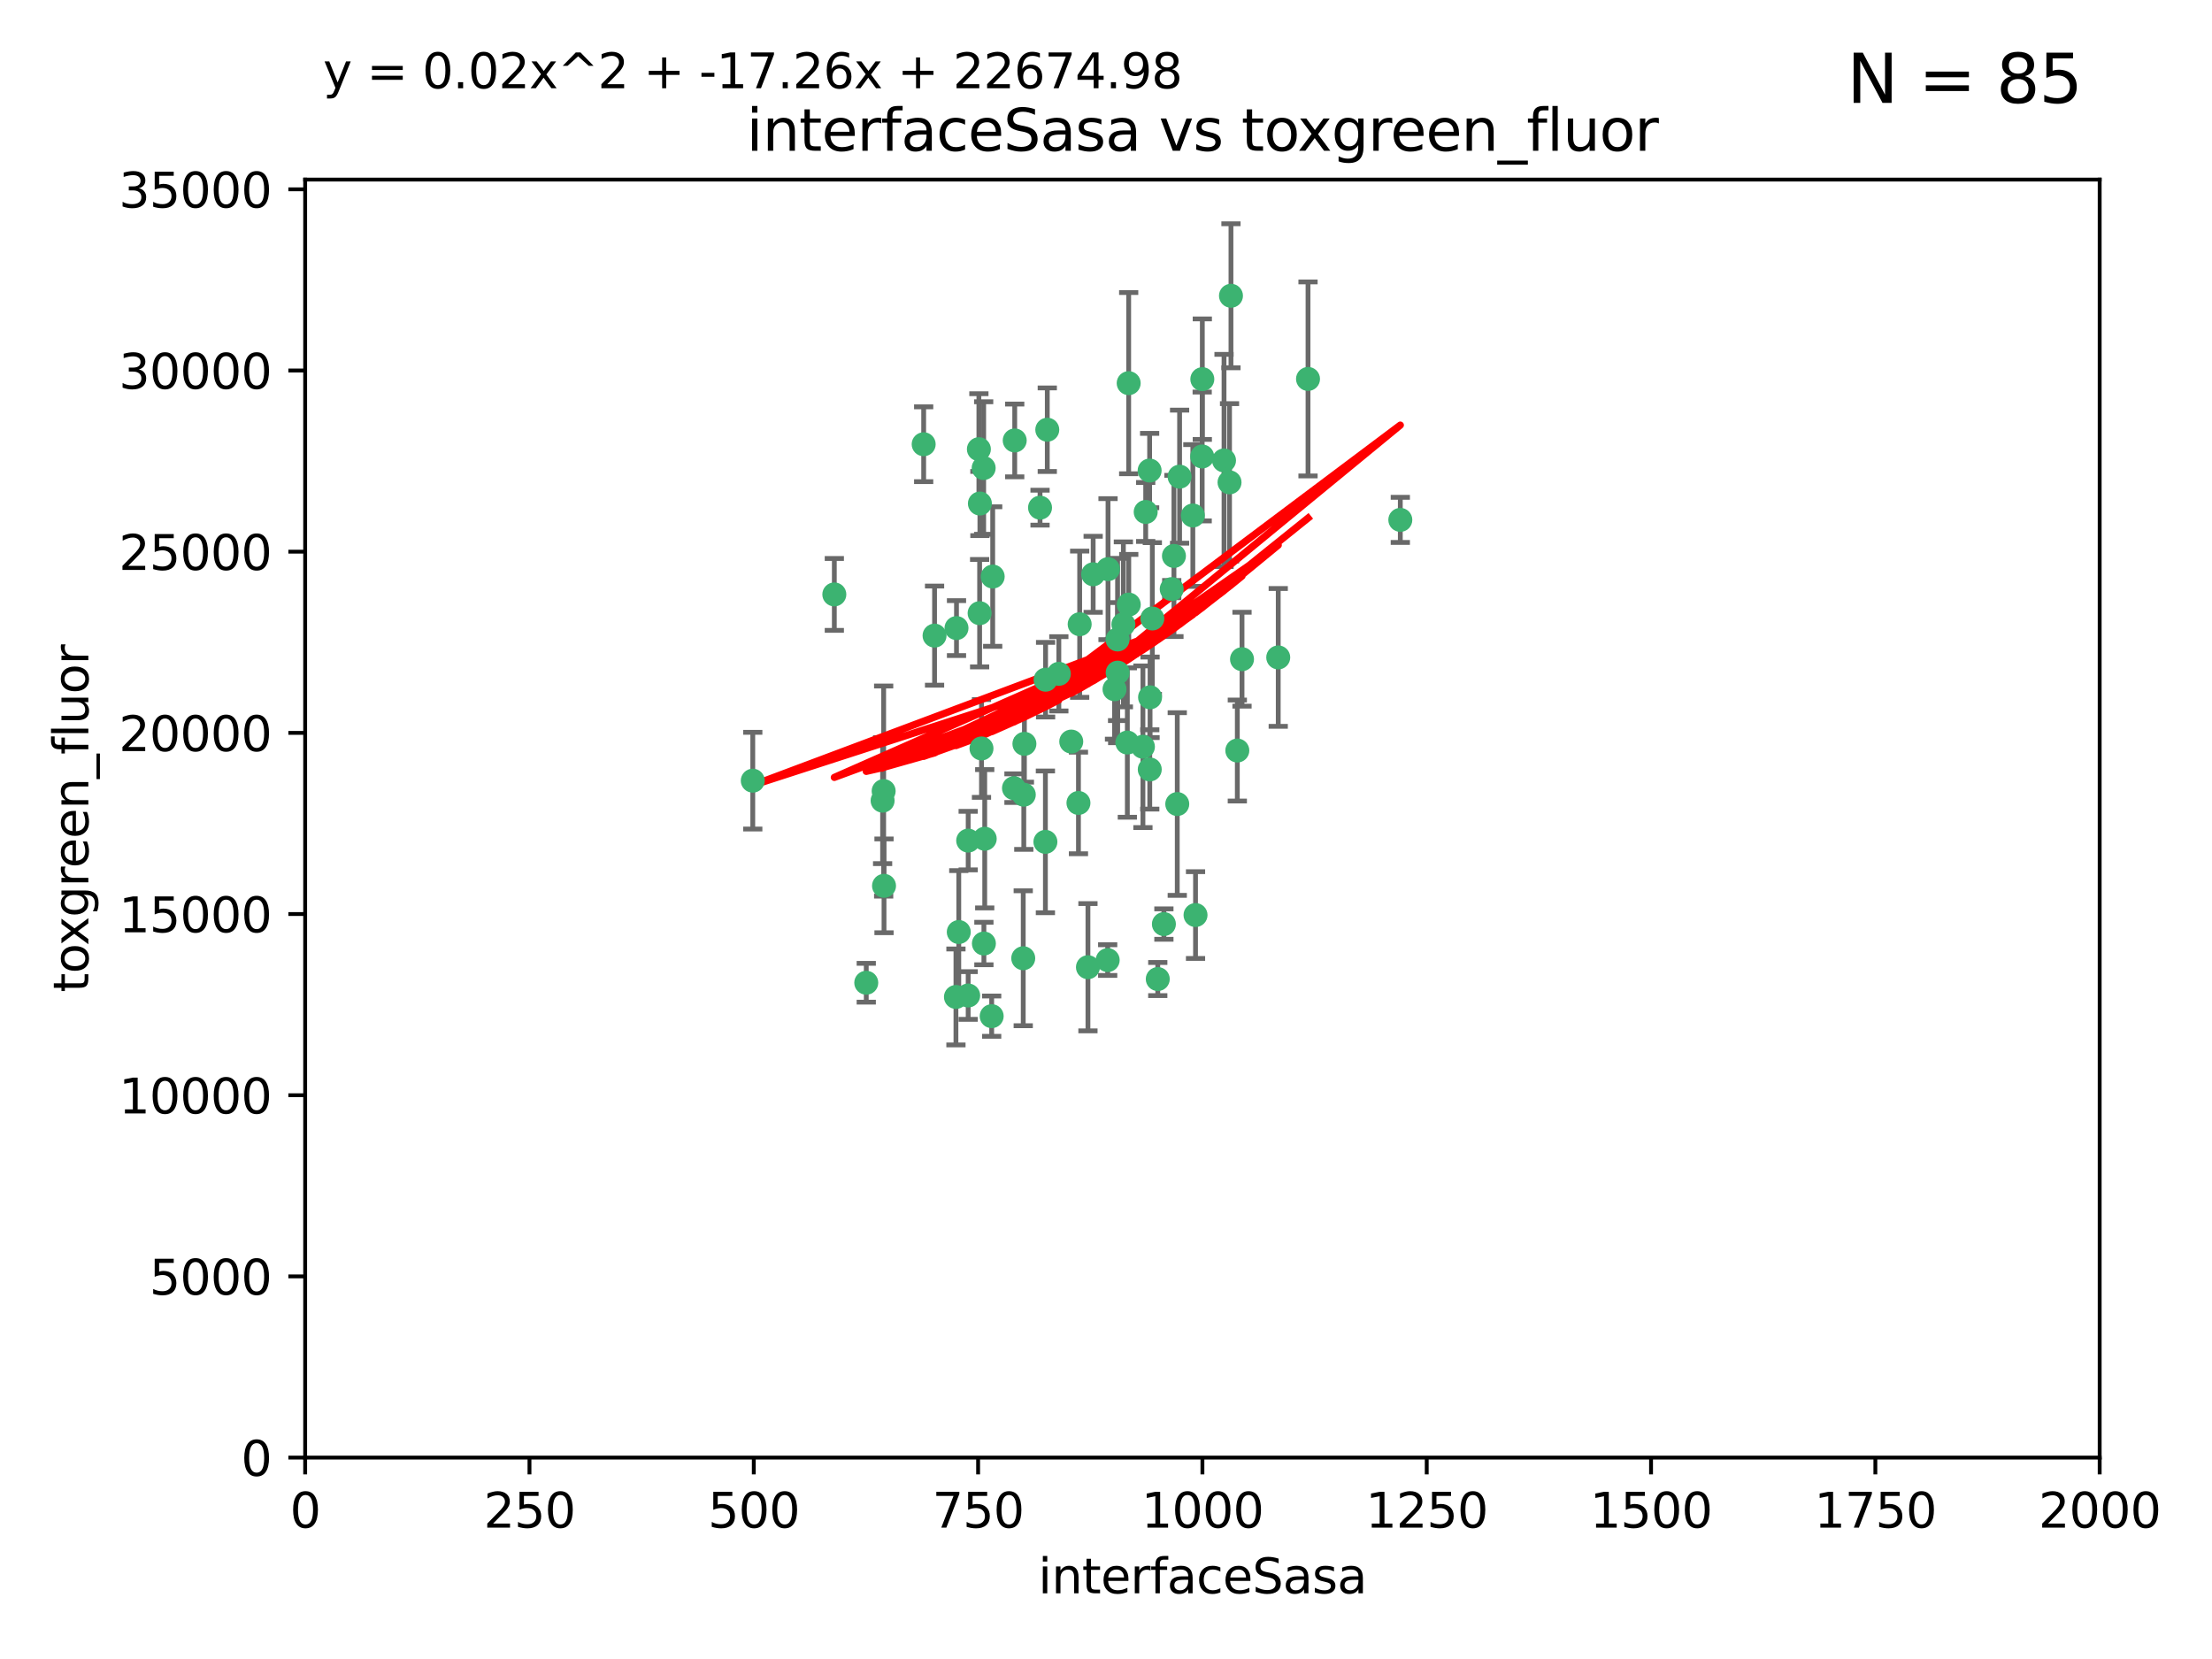 <?xml version="1.0" encoding="utf-8" standalone="no"?>
<!DOCTYPE svg PUBLIC "-//W3C//DTD SVG 1.1//EN"
  "http://www.w3.org/Graphics/SVG/1.1/DTD/svg11.dtd">
<svg xmlns:xlink="http://www.w3.org/1999/xlink" width="460.8pt" height="345.6pt" viewBox="0 0 460.8 345.6" xmlns="http://www.w3.org/2000/svg" version="1.1">
 <defs>
  <style type="text/css">*{stroke-linejoin: round; stroke-linecap: butt}</style>
 </defs>
 <g id="figure_1">
  <g id="patch_1">
   <path d="M 0 345.6 
L 460.8 345.6 
L 460.8 0 
L 0 0 
z
" style="fill: #ffffff"/>
  </g>
  <g id="axes_1">
   <g id="patch_2">
    <path d="M 63.571 303.64 
L 437.4 303.64 
L 437.4 37.411 
L 63.571 37.411 
z
" style="fill: #ffffff"/>
   </g>
   <g id="PathCollection_1">
    <defs>
     <path id="mcc118cf1cc" d="M 0 1.118 
C 0.297 1.118 0.581 1 0.791 0.791 
C 1 0.581 1.118 0.297 1.118 0 
C 1.118 -0.297 1 -0.581 0.791 -0.791 
C 0.581 -1 0.297 -1.118 0 -1.118 
C -0.297 -1.118 -0.581 -1 -0.791 -0.791 
C -1 -0.581 -1.118 -0.297 -1.118 0 
C -1.118 0.297 -1 0.581 -0.791 0.791 
C -0.581 1 -0.297 1.118 0 1.118 
z
" style="stroke: #3cb371"/>
    </defs>
    <g clip-path="url(#pa199cc6bd3)">
     <use xlink:href="#mcc118cf1cc" x="272.484" y="78.941" style="fill: #3cb371; stroke: #3cb371"/>
     <use xlink:href="#mcc118cf1cc" x="239.489" y="98.026" style="fill: #3cb371; stroke: #3cb371"/>
     <use xlink:href="#mcc118cf1cc" x="250.437" y="95.094" style="fill: #3cb371; stroke: #3cb371"/>
     <use xlink:href="#mcc118cf1cc" x="266.28" y="136.954" style="fill: #3cb371; stroke: #3cb371"/>
     <use xlink:href="#mcc118cf1cc" x="218.168" y="89.516" style="fill: #3cb371; stroke: #3cb371"/>
     <use xlink:href="#mcc118cf1cc" x="254.987" y="95.918" style="fill: #3cb371; stroke: #3cb371"/>
     <use xlink:href="#mcc118cf1cc" x="244.553" y="115.814" style="fill: #3cb371; stroke: #3cb371"/>
     <use xlink:href="#mcc118cf1cc" x="240.054" y="128.839" style="fill: #3cb371; stroke: #3cb371"/>
     <use xlink:href="#mcc118cf1cc" x="258.734" y="137.321" style="fill: #3cb371; stroke: #3cb371"/>
     <use xlink:href="#mcc118cf1cc" x="256.134" y="100.483" style="fill: #3cb371; stroke: #3cb371"/>
     <use xlink:href="#mcc118cf1cc" x="211.385" y="91.754" style="fill: #3cb371; stroke: #3cb371"/>
     <use xlink:href="#mcc118cf1cc" x="235.142" y="125.947" style="fill: #3cb371; stroke: #3cb371"/>
     <use xlink:href="#mcc118cf1cc" x="234.02" y="130.067" style="fill: #3cb371; stroke: #3cb371"/>
     <use xlink:href="#mcc118cf1cc" x="223.161" y="154.483" style="fill: #3cb371; stroke: #3cb371"/>
     <use xlink:href="#mcc118cf1cc" x="248.491" y="107.386" style="fill: #3cb371; stroke: #3cb371"/>
     <use xlink:href="#mcc118cf1cc" x="238.669" y="106.653" style="fill: #3cb371; stroke: #3cb371"/>
     <use xlink:href="#mcc118cf1cc" x="227.725" y="119.635" style="fill: #3cb371; stroke: #3cb371"/>
     <use xlink:href="#mcc118cf1cc" x="235.125" y="79.819" style="fill: #3cb371; stroke: #3cb371"/>
     <use xlink:href="#mcc118cf1cc" x="244.091" y="122.72" style="fill: #3cb371; stroke: #3cb371"/>
     <use xlink:href="#mcc118cf1cc" x="241.185" y="203.953" style="fill: #3cb371; stroke: #3cb371"/>
     <use xlink:href="#mcc118cf1cc" x="213.404" y="154.954" style="fill: #3cb371; stroke: #3cb371"/>
     <use xlink:href="#mcc118cf1cc" x="204.131" y="104.896" style="fill: #3cb371; stroke: #3cb371"/>
     <use xlink:href="#mcc118cf1cc" x="245.731" y="99.298" style="fill: #3cb371; stroke: #3cb371"/>
     <use xlink:href="#mcc118cf1cc" x="257.757" y="156.348" style="fill: #3cb371; stroke: #3cb371"/>
     <use xlink:href="#mcc118cf1cc" x="216.658" y="105.756" style="fill: #3cb371; stroke: #3cb371"/>
     <use xlink:href="#mcc118cf1cc" x="204.916" y="97.498" style="fill: #3cb371; stroke: #3cb371"/>
     <use xlink:href="#mcc118cf1cc" x="192.417" y="92.545" style="fill: #3cb371; stroke: #3cb371"/>
     <use xlink:href="#mcc118cf1cc" x="213.275" y="165.548" style="fill: #3cb371; stroke: #3cb371"/>
     <use xlink:href="#mcc118cf1cc" x="206.796" y="120.108" style="fill: #3cb371; stroke: #3cb371"/>
     <use xlink:href="#mcc118cf1cc" x="206.585" y="211.686" style="fill: #3cb371; stroke: #3cb371"/>
     <use xlink:href="#mcc118cf1cc" x="291.711" y="108.301" style="fill: #3cb371; stroke: #3cb371"/>
     <use xlink:href="#mcc118cf1cc" x="224.916" y="130.038" style="fill: #3cb371; stroke: #3cb371"/>
     <use xlink:href="#mcc118cf1cc" x="230.751" y="200.005" style="fill: #3cb371; stroke: #3cb371"/>
     <use xlink:href="#mcc118cf1cc" x="250.465" y="78.988" style="fill: #3cb371; stroke: #3cb371"/>
     <use xlink:href="#mcc118cf1cc" x="199.256" y="130.84" style="fill: #3cb371; stroke: #3cb371"/>
     <use xlink:href="#mcc118cf1cc" x="204.462" y="155.918" style="fill: #3cb371; stroke: #3cb371"/>
     <use xlink:href="#mcc118cf1cc" x="201.688" y="207.381" style="fill: #3cb371; stroke: #3cb371"/>
     <use xlink:href="#mcc118cf1cc" x="213.159" y="199.62" style="fill: #3cb371; stroke: #3cb371"/>
     <use xlink:href="#mcc118cf1cc" x="217.777" y="175.376" style="fill: #3cb371; stroke: #3cb371"/>
     <use xlink:href="#mcc118cf1cc" x="220.577" y="140.37" style="fill: #3cb371; stroke: #3cb371"/>
     <use xlink:href="#mcc118cf1cc" x="203.92" y="93.572" style="fill: #3cb371; stroke: #3cb371"/>
     <use xlink:href="#mcc118cf1cc" x="230.822" y="118.565" style="fill: #3cb371; stroke: #3cb371"/>
     <use xlink:href="#mcc118cf1cc" x="204.073" y="127.738" style="fill: #3cb371; stroke: #3cb371"/>
     <use xlink:href="#mcc118cf1cc" x="224.662" y="167.27" style="fill: #3cb371; stroke: #3cb371"/>
     <use xlink:href="#mcc118cf1cc" x="239.579" y="145.262" style="fill: #3cb371; stroke: #3cb371"/>
     <use xlink:href="#mcc118cf1cc" x="232.833" y="140.122" style="fill: #3cb371; stroke: #3cb371"/>
     <use xlink:href="#mcc118cf1cc" x="256.433" y="61.614" style="fill: #3cb371; stroke: #3cb371"/>
     <use xlink:href="#mcc118cf1cc" x="249.05" y="190.622" style="fill: #3cb371; stroke: #3cb371"/>
     <use xlink:href="#mcc118cf1cc" x="194.686" y="132.411" style="fill: #3cb371; stroke: #3cb371"/>
     <use xlink:href="#mcc118cf1cc" x="183.864" y="166.79" style="fill: #3cb371; stroke: #3cb371"/>
     <use xlink:href="#mcc118cf1cc" x="180.458" y="204.723" style="fill: #3cb371; stroke: #3cb371"/>
     <use xlink:href="#mcc118cf1cc" x="211.23" y="164.19" style="fill: #3cb371; stroke: #3cb371"/>
     <use xlink:href="#mcc118cf1cc" x="238.093" y="155.561" style="fill: #3cb371; stroke: #3cb371"/>
     <use xlink:href="#mcc118cf1cc" x="199.14" y="207.684" style="fill: #3cb371; stroke: #3cb371"/>
     <use xlink:href="#mcc118cf1cc" x="232.811" y="133.213" style="fill: #3cb371; stroke: #3cb371"/>
     <use xlink:href="#mcc118cf1cc" x="239.516" y="160.289" style="fill: #3cb371; stroke: #3cb371"/>
     <use xlink:href="#mcc118cf1cc" x="204.964" y="196.552" style="fill: #3cb371; stroke: #3cb371"/>
     <use xlink:href="#mcc118cf1cc" x="205.136" y="174.728" style="fill: #3cb371; stroke: #3cb371"/>
     <use xlink:href="#mcc118cf1cc" x="217.815" y="141.593" style="fill: #3cb371; stroke: #3cb371"/>
     <use xlink:href="#mcc118cf1cc" x="201.69" y="175.112" style="fill: #3cb371; stroke: #3cb371"/>
     <use xlink:href="#mcc118cf1cc" x="199.731" y="194.16" style="fill: #3cb371; stroke: #3cb371"/>
     <use xlink:href="#mcc118cf1cc" x="234.846" y="154.686" style="fill: #3cb371; stroke: #3cb371"/>
     <use xlink:href="#mcc118cf1cc" x="242.461" y="192.502" style="fill: #3cb371; stroke: #3cb371"/>
     <use xlink:href="#mcc118cf1cc" x="184.082" y="164.794" style="fill: #3cb371; stroke: #3cb371"/>
     <use xlink:href="#mcc118cf1cc" x="232.174" y="143.576" style="fill: #3cb371; stroke: #3cb371"/>
     <use xlink:href="#mcc118cf1cc" x="156.817" y="162.629" style="fill: #3cb371; stroke: #3cb371"/>
     <use xlink:href="#mcc118cf1cc" x="245.245" y="167.495" style="fill: #3cb371; stroke: #3cb371"/>
     <use xlink:href="#mcc118cf1cc" x="173.806" y="123.828" style="fill: #3cb371; stroke: #3cb371"/>
     <use xlink:href="#mcc118cf1cc" x="226.639" y="201.488" style="fill: #3cb371; stroke: #3cb371"/>
     <use xlink:href="#mcc118cf1cc" x="184.157" y="184.534" style="fill: #3cb371; stroke: #3cb371"/>
    </g>
   </g>
   <g id="matplotlib.axis_1">
    <g id="xtick_1">
     <g id="line2d_1">
      <defs>
       <path id="mac5c75a3e0" d="M 0 0 
L 0 3.5 
" style="stroke: #000000; stroke-width: 0.8"/>
      </defs>
      <g>
       <use xlink:href="#mac5c75a3e0" x="63.571" y="303.64" style="stroke: #000000; stroke-width: 0.8"/>
      </g>
     </g>
     <g id="text_1">
      <!-- 0 -->
      <g transform="translate(60.39 318.238)scale(0.1 -0.1)">
       <defs>
        <path id="DejaVuSans-30" d="M 2034 4250 
Q 1547 4250 1301 3770 
Q 1056 3291 1056 2328 
Q 1056 1369 1301 889 
Q 1547 409 2034 409 
Q 2525 409 2770 889 
Q 3016 1369 3016 2328 
Q 3016 3291 2770 3770 
Q 2525 4250 2034 4250 
z
M 2034 4750 
Q 2819 4750 3233 4129 
Q 3647 3509 3647 2328 
Q 3647 1150 3233 529 
Q 2819 -91 2034 -91 
Q 1250 -91 836 529 
Q 422 1150 422 2328 
Q 422 3509 836 4129 
Q 1250 4750 2034 4750 
z
" transform="scale(0.016)"/>
       </defs>
       <use xlink:href="#DejaVuSans-30"/>
      </g>
     </g>
    </g>
    <g id="xtick_2">
     <g id="line2d_2">
      <g>
       <use xlink:href="#mac5c75a3e0" x="110.3" y="303.64" style="stroke: #000000; stroke-width: 0.8"/>
      </g>
     </g>
     <g id="text_2">
      <!-- 250 -->
      <g transform="translate(100.756 318.238)scale(0.1 -0.1)">
       <defs>
        <path id="DejaVuSans-32" d="M 1228 531 
L 3431 531 
L 3431 0 
L 469 0 
L 469 531 
Q 828 903 1448 1529 
Q 2069 2156 2228 2338 
Q 2531 2678 2651 2914 
Q 2772 3150 2772 3378 
Q 2772 3750 2511 3984 
Q 2250 4219 1831 4219 
Q 1534 4219 1204 4116 
Q 875 4013 500 3803 
L 500 4441 
Q 881 4594 1212 4672 
Q 1544 4750 1819 4750 
Q 2544 4750 2975 4387 
Q 3406 4025 3406 3419 
Q 3406 3131 3298 2873 
Q 3191 2616 2906 2266 
Q 2828 2175 2409 1742 
Q 1991 1309 1228 531 
z
" transform="scale(0.016)"/>
        <path id="DejaVuSans-35" d="M 691 4666 
L 3169 4666 
L 3169 4134 
L 1269 4134 
L 1269 2991 
Q 1406 3038 1543 3061 
Q 1681 3084 1819 3084 
Q 2600 3084 3056 2656 
Q 3513 2228 3513 1497 
Q 3513 744 3044 326 
Q 2575 -91 1722 -91 
Q 1428 -91 1123 -41 
Q 819 9 494 109 
L 494 744 
Q 775 591 1075 516 
Q 1375 441 1709 441 
Q 2250 441 2565 725 
Q 2881 1009 2881 1497 
Q 2881 1984 2565 2268 
Q 2250 2553 1709 2553 
Q 1456 2553 1204 2497 
Q 953 2441 691 2322 
L 691 4666 
z
" transform="scale(0.016)"/>
       </defs>
       <use xlink:href="#DejaVuSans-32"/>
       <use xlink:href="#DejaVuSans-35" x="63.623"/>
       <use xlink:href="#DejaVuSans-30" x="127.246"/>
      </g>
     </g>
    </g>
    <g id="xtick_3">
     <g id="line2d_3">
      <g>
       <use xlink:href="#mac5c75a3e0" x="157.028" y="303.64" style="stroke: #000000; stroke-width: 0.8"/>
      </g>
     </g>
     <g id="text_3">
      <!-- 500 -->
      <g transform="translate(147.485 318.238)scale(0.1 -0.1)">
       <use xlink:href="#DejaVuSans-35"/>
       <use xlink:href="#DejaVuSans-30" x="63.623"/>
       <use xlink:href="#DejaVuSans-30" x="127.246"/>
      </g>
     </g>
    </g>
    <g id="xtick_4">
     <g id="line2d_4">
      <g>
       <use xlink:href="#mac5c75a3e0" x="203.757" y="303.64" style="stroke: #000000; stroke-width: 0.8"/>
      </g>
     </g>
     <g id="text_4">
      <!-- 750 -->
      <g transform="translate(194.213 318.238)scale(0.1 -0.1)">
       <defs>
        <path id="DejaVuSans-37" d="M 525 4666 
L 3525 4666 
L 3525 4397 
L 1831 0 
L 1172 0 
L 2766 4134 
L 525 4134 
L 525 4666 
z
" transform="scale(0.016)"/>
       </defs>
       <use xlink:href="#DejaVuSans-37"/>
       <use xlink:href="#DejaVuSans-35" x="63.623"/>
       <use xlink:href="#DejaVuSans-30" x="127.246"/>
      </g>
     </g>
    </g>
    <g id="xtick_5">
     <g id="line2d_5">
      <g>
       <use xlink:href="#mac5c75a3e0" x="250.486" y="303.64" style="stroke: #000000; stroke-width: 0.8"/>
      </g>
     </g>
     <g id="text_5">
      <!-- 1000 -->
      <g transform="translate(237.761 318.238)scale(0.1 -0.1)">
       <defs>
        <path id="DejaVuSans-31" d="M 794 531 
L 1825 531 
L 1825 4091 
L 703 3866 
L 703 4441 
L 1819 4666 
L 2450 4666 
L 2450 531 
L 3481 531 
L 3481 0 
L 794 0 
L 794 531 
z
" transform="scale(0.016)"/>
       </defs>
       <use xlink:href="#DejaVuSans-31"/>
       <use xlink:href="#DejaVuSans-30" x="63.623"/>
       <use xlink:href="#DejaVuSans-30" x="127.246"/>
       <use xlink:href="#DejaVuSans-30" x="190.869"/>
      </g>
     </g>
    </g>
    <g id="xtick_6">
     <g id="line2d_6">
      <g>
       <use xlink:href="#mac5c75a3e0" x="297.214" y="303.64" style="stroke: #000000; stroke-width: 0.8"/>
      </g>
     </g>
     <g id="text_6">
      <!-- 1250 -->
      <g transform="translate(284.489 318.238)scale(0.1 -0.1)">
       <use xlink:href="#DejaVuSans-31"/>
       <use xlink:href="#DejaVuSans-32" x="63.623"/>
       <use xlink:href="#DejaVuSans-35" x="127.246"/>
       <use xlink:href="#DejaVuSans-30" x="190.869"/>
      </g>
     </g>
    </g>
    <g id="xtick_7">
     <g id="line2d_7">
      <g>
       <use xlink:href="#mac5c75a3e0" x="343.943" y="303.64" style="stroke: #000000; stroke-width: 0.8"/>
      </g>
     </g>
     <g id="text_7">
      <!-- 1500 -->
      <g transform="translate(331.218 318.238)scale(0.1 -0.1)">
       <use xlink:href="#DejaVuSans-31"/>
       <use xlink:href="#DejaVuSans-35" x="63.623"/>
       <use xlink:href="#DejaVuSans-30" x="127.246"/>
       <use xlink:href="#DejaVuSans-30" x="190.869"/>
      </g>
     </g>
    </g>
    <g id="xtick_8">
     <g id="line2d_8">
      <g>
       <use xlink:href="#mac5c75a3e0" x="390.671" y="303.64" style="stroke: #000000; stroke-width: 0.8"/>
      </g>
     </g>
     <g id="text_8">
      <!-- 1750 -->
      <g transform="translate(377.946 318.238)scale(0.1 -0.1)">
       <use xlink:href="#DejaVuSans-31"/>
       <use xlink:href="#DejaVuSans-37" x="63.623"/>
       <use xlink:href="#DejaVuSans-35" x="127.246"/>
       <use xlink:href="#DejaVuSans-30" x="190.869"/>
      </g>
     </g>
    </g>
    <g id="xtick_9">
     <g id="line2d_9">
      <g>
       <use xlink:href="#mac5c75a3e0" x="437.4" y="303.64" style="stroke: #000000; stroke-width: 0.8"/>
      </g>
     </g>
     <g id="text_9">
      <!-- 2000 -->
      <g transform="translate(424.675 318.238)scale(0.1 -0.1)">
       <use xlink:href="#DejaVuSans-32"/>
       <use xlink:href="#DejaVuSans-30" x="63.623"/>
       <use xlink:href="#DejaVuSans-30" x="127.246"/>
       <use xlink:href="#DejaVuSans-30" x="190.869"/>
      </g>
     </g>
    </g>
    <g id="text_10">
     <!-- interfaceSasa -->
     <g transform="translate(216.279 331.917)scale(0.1 -0.1)">
      <defs>
       <path id="DejaVuSans-69" d="M 603 3500 
L 1178 3500 
L 1178 0 
L 603 0 
L 603 3500 
z
M 603 4863 
L 1178 4863 
L 1178 4134 
L 603 4134 
L 603 4863 
z
" transform="scale(0.016)"/>
       <path id="DejaVuSans-6e" d="M 3513 2113 
L 3513 0 
L 2938 0 
L 2938 2094 
Q 2938 2591 2744 2837 
Q 2550 3084 2163 3084 
Q 1697 3084 1428 2787 
Q 1159 2491 1159 1978 
L 1159 0 
L 581 0 
L 581 3500 
L 1159 3500 
L 1159 2956 
Q 1366 3272 1645 3428 
Q 1925 3584 2291 3584 
Q 2894 3584 3203 3211 
Q 3513 2838 3513 2113 
z
" transform="scale(0.016)"/>
       <path id="DejaVuSans-74" d="M 1172 4494 
L 1172 3500 
L 2356 3500 
L 2356 3053 
L 1172 3053 
L 1172 1153 
Q 1172 725 1289 603 
Q 1406 481 1766 481 
L 2356 481 
L 2356 0 
L 1766 0 
Q 1100 0 847 248 
Q 594 497 594 1153 
L 594 3053 
L 172 3053 
L 172 3500 
L 594 3500 
L 594 4494 
L 1172 4494 
z
" transform="scale(0.016)"/>
       <path id="DejaVuSans-65" d="M 3597 1894 
L 3597 1613 
L 953 1613 
Q 991 1019 1311 708 
Q 1631 397 2203 397 
Q 2534 397 2845 478 
Q 3156 559 3463 722 
L 3463 178 
Q 3153 47 2828 -22 
Q 2503 -91 2169 -91 
Q 1331 -91 842 396 
Q 353 884 353 1716 
Q 353 2575 817 3079 
Q 1281 3584 2069 3584 
Q 2775 3584 3186 3129 
Q 3597 2675 3597 1894 
z
M 3022 2063 
Q 3016 2534 2758 2815 
Q 2500 3097 2075 3097 
Q 1594 3097 1305 2825 
Q 1016 2553 972 2059 
L 3022 2063 
z
" transform="scale(0.016)"/>
       <path id="DejaVuSans-72" d="M 2631 2963 
Q 2534 3019 2420 3045 
Q 2306 3072 2169 3072 
Q 1681 3072 1420 2755 
Q 1159 2438 1159 1844 
L 1159 0 
L 581 0 
L 581 3500 
L 1159 3500 
L 1159 2956 
Q 1341 3275 1631 3429 
Q 1922 3584 2338 3584 
Q 2397 3584 2469 3576 
Q 2541 3569 2628 3553 
L 2631 2963 
z
" transform="scale(0.016)"/>
       <path id="DejaVuSans-66" d="M 2375 4863 
L 2375 4384 
L 1825 4384 
Q 1516 4384 1395 4259 
Q 1275 4134 1275 3809 
L 1275 3500 
L 2222 3500 
L 2222 3053 
L 1275 3053 
L 1275 0 
L 697 0 
L 697 3053 
L 147 3053 
L 147 3500 
L 697 3500 
L 697 3744 
Q 697 4328 969 4595 
Q 1241 4863 1831 4863 
L 2375 4863 
z
" transform="scale(0.016)"/>
       <path id="DejaVuSans-61" d="M 2194 1759 
Q 1497 1759 1228 1600 
Q 959 1441 959 1056 
Q 959 750 1161 570 
Q 1363 391 1709 391 
Q 2188 391 2477 730 
Q 2766 1069 2766 1631 
L 2766 1759 
L 2194 1759 
z
M 3341 1997 
L 3341 0 
L 2766 0 
L 2766 531 
Q 2569 213 2275 61 
Q 1981 -91 1556 -91 
Q 1019 -91 701 211 
Q 384 513 384 1019 
Q 384 1609 779 1909 
Q 1175 2209 1959 2209 
L 2766 2209 
L 2766 2266 
Q 2766 2663 2505 2880 
Q 2244 3097 1772 3097 
Q 1472 3097 1187 3025 
Q 903 2953 641 2809 
L 641 3341 
Q 956 3463 1253 3523 
Q 1550 3584 1831 3584 
Q 2591 3584 2966 3190 
Q 3341 2797 3341 1997 
z
" transform="scale(0.016)"/>
       <path id="DejaVuSans-63" d="M 3122 3366 
L 3122 2828 
Q 2878 2963 2633 3030 
Q 2388 3097 2138 3097 
Q 1578 3097 1268 2742 
Q 959 2388 959 1747 
Q 959 1106 1268 751 
Q 1578 397 2138 397 
Q 2388 397 2633 464 
Q 2878 531 3122 666 
L 3122 134 
Q 2881 22 2623 -34 
Q 2366 -91 2075 -91 
Q 1284 -91 818 406 
Q 353 903 353 1747 
Q 353 2603 823 3093 
Q 1294 3584 2113 3584 
Q 2378 3584 2631 3529 
Q 2884 3475 3122 3366 
z
" transform="scale(0.016)"/>
       <path id="DejaVuSans-53" d="M 3425 4513 
L 3425 3897 
Q 3066 4069 2747 4153 
Q 2428 4238 2131 4238 
Q 1616 4238 1336 4038 
Q 1056 3838 1056 3469 
Q 1056 3159 1242 3001 
Q 1428 2844 1947 2747 
L 2328 2669 
Q 3034 2534 3370 2195 
Q 3706 1856 3706 1288 
Q 3706 609 3251 259 
Q 2797 -91 1919 -91 
Q 1588 -91 1214 -16 
Q 841 59 441 206 
L 441 856 
Q 825 641 1194 531 
Q 1563 422 1919 422 
Q 2459 422 2753 634 
Q 3047 847 3047 1241 
Q 3047 1584 2836 1778 
Q 2625 1972 2144 2069 
L 1759 2144 
Q 1053 2284 737 2584 
Q 422 2884 422 3419 
Q 422 4038 858 4394 
Q 1294 4750 2059 4750 
Q 2388 4750 2728 4690 
Q 3069 4631 3425 4513 
z
" transform="scale(0.016)"/>
       <path id="DejaVuSans-73" d="M 2834 3397 
L 2834 2853 
Q 2591 2978 2328 3040 
Q 2066 3103 1784 3103 
Q 1356 3103 1142 2972 
Q 928 2841 928 2578 
Q 928 2378 1081 2264 
Q 1234 2150 1697 2047 
L 1894 2003 
Q 2506 1872 2764 1633 
Q 3022 1394 3022 966 
Q 3022 478 2636 193 
Q 2250 -91 1575 -91 
Q 1294 -91 989 -36 
Q 684 19 347 128 
L 347 722 
Q 666 556 975 473 
Q 1284 391 1588 391 
Q 1994 391 2212 530 
Q 2431 669 2431 922 
Q 2431 1156 2273 1281 
Q 2116 1406 1581 1522 
L 1381 1569 
Q 847 1681 609 1914 
Q 372 2147 372 2553 
Q 372 3047 722 3315 
Q 1072 3584 1716 3584 
Q 2034 3584 2315 3537 
Q 2597 3491 2834 3397 
z
" transform="scale(0.016)"/>
      </defs>
      <use xlink:href="#DejaVuSans-69"/>
      <use xlink:href="#DejaVuSans-6e" x="27.783"/>
      <use xlink:href="#DejaVuSans-74" x="91.162"/>
      <use xlink:href="#DejaVuSans-65" x="130.371"/>
      <use xlink:href="#DejaVuSans-72" x="191.895"/>
      <use xlink:href="#DejaVuSans-66" x="233.008"/>
      <use xlink:href="#DejaVuSans-61" x="268.213"/>
      <use xlink:href="#DejaVuSans-63" x="329.492"/>
      <use xlink:href="#DejaVuSans-65" x="384.473"/>
      <use xlink:href="#DejaVuSans-53" x="445.996"/>
      <use xlink:href="#DejaVuSans-61" x="509.473"/>
      <use xlink:href="#DejaVuSans-73" x="570.752"/>
      <use xlink:href="#DejaVuSans-61" x="622.852"/>
     </g>
    </g>
   </g>
   <g id="matplotlib.axis_2">
    <g id="ytick_1">
     <g id="line2d_10">
      <defs>
       <path id="mebe7d86fc2" d="M 0 0 
L -3.5 0 
" style="stroke: #000000; stroke-width: 0.8"/>
      </defs>
      <g>
       <use xlink:href="#mebe7d86fc2" x="63.571" y="303.64" style="stroke: #000000; stroke-width: 0.8"/>
      </g>
     </g>
     <g id="text_11">
      <!-- 0 -->
      <g transform="translate(50.209 307.439)scale(0.1 -0.1)">
       <use xlink:href="#DejaVuSans-30"/>
      </g>
     </g>
    </g>
    <g id="ytick_2">
     <g id="line2d_11">
      <g>
       <use xlink:href="#mebe7d86fc2" x="63.571" y="265.897" style="stroke: #000000; stroke-width: 0.8"/>
      </g>
     </g>
     <g id="text_12">
      <!-- 5000 -->
      <g transform="translate(31.121 269.696)scale(0.1 -0.1)">
       <use xlink:href="#DejaVuSans-35"/>
       <use xlink:href="#DejaVuSans-30" x="63.623"/>
       <use xlink:href="#DejaVuSans-30" x="127.246"/>
       <use xlink:href="#DejaVuSans-30" x="190.869"/>
      </g>
     </g>
    </g>
    <g id="ytick_3">
     <g id="line2d_12">
      <g>
       <use xlink:href="#mebe7d86fc2" x="63.571" y="228.154" style="stroke: #000000; stroke-width: 0.8"/>
      </g>
     </g>
     <g id="text_13">
      <!-- 10000 -->
      <g transform="translate(24.759 231.953)scale(0.1 -0.1)">
       <use xlink:href="#DejaVuSans-31"/>
       <use xlink:href="#DejaVuSans-30" x="63.623"/>
       <use xlink:href="#DejaVuSans-30" x="127.246"/>
       <use xlink:href="#DejaVuSans-30" x="190.869"/>
       <use xlink:href="#DejaVuSans-30" x="254.492"/>
      </g>
     </g>
    </g>
    <g id="ytick_4">
     <g id="line2d_13">
      <g>
       <use xlink:href="#mebe7d86fc2" x="63.571" y="190.411" style="stroke: #000000; stroke-width: 0.8"/>
      </g>
     </g>
     <g id="text_14">
      <!-- 15000 -->
      <g transform="translate(24.759 194.21)scale(0.1 -0.1)">
       <use xlink:href="#DejaVuSans-31"/>
       <use xlink:href="#DejaVuSans-35" x="63.623"/>
       <use xlink:href="#DejaVuSans-30" x="127.246"/>
       <use xlink:href="#DejaVuSans-30" x="190.869"/>
       <use xlink:href="#DejaVuSans-30" x="254.492"/>
      </g>
     </g>
    </g>
    <g id="ytick_5">
     <g id="line2d_14">
      <g>
       <use xlink:href="#mebe7d86fc2" x="63.571" y="152.668" style="stroke: #000000; stroke-width: 0.8"/>
      </g>
     </g>
     <g id="text_15">
      <!-- 20000 -->
      <g transform="translate(24.759 156.467)scale(0.1 -0.1)">
       <use xlink:href="#DejaVuSans-32"/>
       <use xlink:href="#DejaVuSans-30" x="63.623"/>
       <use xlink:href="#DejaVuSans-30" x="127.246"/>
       <use xlink:href="#DejaVuSans-30" x="190.869"/>
       <use xlink:href="#DejaVuSans-30" x="254.492"/>
      </g>
     </g>
    </g>
    <g id="ytick_6">
     <g id="line2d_15">
      <g>
       <use xlink:href="#mebe7d86fc2" x="63.571" y="114.925" style="stroke: #000000; stroke-width: 0.8"/>
      </g>
     </g>
     <g id="text_16">
      <!-- 25000 -->
      <g transform="translate(24.759 118.724)scale(0.1 -0.1)">
       <use xlink:href="#DejaVuSans-32"/>
       <use xlink:href="#DejaVuSans-35" x="63.623"/>
       <use xlink:href="#DejaVuSans-30" x="127.246"/>
       <use xlink:href="#DejaVuSans-30" x="190.869"/>
       <use xlink:href="#DejaVuSans-30" x="254.492"/>
      </g>
     </g>
    </g>
    <g id="ytick_7">
     <g id="line2d_16">
      <g>
       <use xlink:href="#mebe7d86fc2" x="63.571" y="77.181" style="stroke: #000000; stroke-width: 0.8"/>
      </g>
     </g>
     <g id="text_17">
      <!-- 30000 -->
      <g transform="translate(24.759 80.981)scale(0.1 -0.1)">
       <defs>
        <path id="DejaVuSans-33" d="M 2597 2516 
Q 3050 2419 3304 2112 
Q 3559 1806 3559 1356 
Q 3559 666 3084 287 
Q 2609 -91 1734 -91 
Q 1441 -91 1130 -33 
Q 819 25 488 141 
L 488 750 
Q 750 597 1062 519 
Q 1375 441 1716 441 
Q 2309 441 2620 675 
Q 2931 909 2931 1356 
Q 2931 1769 2642 2001 
Q 2353 2234 1838 2234 
L 1294 2234 
L 1294 2753 
L 1863 2753 
Q 2328 2753 2575 2939 
Q 2822 3125 2822 3475 
Q 2822 3834 2567 4026 
Q 2313 4219 1838 4219 
Q 1578 4219 1281 4162 
Q 984 4106 628 3988 
L 628 4550 
Q 988 4650 1302 4700 
Q 1616 4750 1894 4750 
Q 2613 4750 3031 4423 
Q 3450 4097 3450 3541 
Q 3450 3153 3228 2886 
Q 3006 2619 2597 2516 
z
" transform="scale(0.016)"/>
       </defs>
       <use xlink:href="#DejaVuSans-33"/>
       <use xlink:href="#DejaVuSans-30" x="63.623"/>
       <use xlink:href="#DejaVuSans-30" x="127.246"/>
       <use xlink:href="#DejaVuSans-30" x="190.869"/>
       <use xlink:href="#DejaVuSans-30" x="254.492"/>
      </g>
     </g>
    </g>
    <g id="ytick_8">
     <g id="line2d_17">
      <g>
       <use xlink:href="#mebe7d86fc2" x="63.571" y="39.438" style="stroke: #000000; stroke-width: 0.8"/>
      </g>
     </g>
     <g id="text_18">
      <!-- 35000 -->
      <g transform="translate(24.759 43.238)scale(0.1 -0.1)">
       <use xlink:href="#DejaVuSans-33"/>
       <use xlink:href="#DejaVuSans-35" x="63.623"/>
       <use xlink:href="#DejaVuSans-30" x="127.246"/>
       <use xlink:href="#DejaVuSans-30" x="190.869"/>
       <use xlink:href="#DejaVuSans-30" x="254.492"/>
      </g>
     </g>
    </g>
    <g id="text_19">
     <!-- toxgreen_fluor -->
     <g transform="translate(18.401 206.72)rotate(-90)scale(0.1 -0.1)">
      <defs>
       <path id="DejaVuSans-6f" d="M 1959 3097 
Q 1497 3097 1228 2736 
Q 959 2375 959 1747 
Q 959 1119 1226 758 
Q 1494 397 1959 397 
Q 2419 397 2687 759 
Q 2956 1122 2956 1747 
Q 2956 2369 2687 2733 
Q 2419 3097 1959 3097 
z
M 1959 3584 
Q 2709 3584 3137 3096 
Q 3566 2609 3566 1747 
Q 3566 888 3137 398 
Q 2709 -91 1959 -91 
Q 1206 -91 779 398 
Q 353 888 353 1747 
Q 353 2609 779 3096 
Q 1206 3584 1959 3584 
z
" transform="scale(0.016)"/>
       <path id="DejaVuSans-78" d="M 3513 3500 
L 2247 1797 
L 3578 0 
L 2900 0 
L 1881 1375 
L 863 0 
L 184 0 
L 1544 1831 
L 300 3500 
L 978 3500 
L 1906 2253 
L 2834 3500 
L 3513 3500 
z
" transform="scale(0.016)"/>
       <path id="DejaVuSans-67" d="M 2906 1791 
Q 2906 2416 2648 2759 
Q 2391 3103 1925 3103 
Q 1463 3103 1205 2759 
Q 947 2416 947 1791 
Q 947 1169 1205 825 
Q 1463 481 1925 481 
Q 2391 481 2648 825 
Q 2906 1169 2906 1791 
z
M 3481 434 
Q 3481 -459 3084 -895 
Q 2688 -1331 1869 -1331 
Q 1566 -1331 1297 -1286 
Q 1028 -1241 775 -1147 
L 775 -588 
Q 1028 -725 1275 -790 
Q 1522 -856 1778 -856 
Q 2344 -856 2625 -561 
Q 2906 -266 2906 331 
L 2906 616 
Q 2728 306 2450 153 
Q 2172 0 1784 0 
Q 1141 0 747 490 
Q 353 981 353 1791 
Q 353 2603 747 3093 
Q 1141 3584 1784 3584 
Q 2172 3584 2450 3431 
Q 2728 3278 2906 2969 
L 2906 3500 
L 3481 3500 
L 3481 434 
z
" transform="scale(0.016)"/>
       <path id="DejaVuSans-5f" d="M 3263 -1063 
L 3263 -1509 
L -63 -1509 
L -63 -1063 
L 3263 -1063 
z
" transform="scale(0.016)"/>
       <path id="DejaVuSans-6c" d="M 603 4863 
L 1178 4863 
L 1178 0 
L 603 0 
L 603 4863 
z
" transform="scale(0.016)"/>
       <path id="DejaVuSans-75" d="M 544 1381 
L 544 3500 
L 1119 3500 
L 1119 1403 
Q 1119 906 1312 657 
Q 1506 409 1894 409 
Q 2359 409 2629 706 
Q 2900 1003 2900 1516 
L 2900 3500 
L 3475 3500 
L 3475 0 
L 2900 0 
L 2900 538 
Q 2691 219 2414 64 
Q 2138 -91 1772 -91 
Q 1169 -91 856 284 
Q 544 659 544 1381 
z
M 1991 3584 
L 1991 3584 
z
" transform="scale(0.016)"/>
      </defs>
      <use xlink:href="#DejaVuSans-74"/>
      <use xlink:href="#DejaVuSans-6f" x="39.209"/>
      <use xlink:href="#DejaVuSans-78" x="97.266"/>
      <use xlink:href="#DejaVuSans-67" x="156.445"/>
      <use xlink:href="#DejaVuSans-72" x="219.922"/>
      <use xlink:href="#DejaVuSans-65" x="258.785"/>
      <use xlink:href="#DejaVuSans-65" x="320.309"/>
      <use xlink:href="#DejaVuSans-6e" x="381.832"/>
      <use xlink:href="#DejaVuSans-5f" x="445.211"/>
      <use xlink:href="#DejaVuSans-66" x="495.211"/>
      <use xlink:href="#DejaVuSans-6c" x="530.416"/>
      <use xlink:href="#DejaVuSans-75" x="558.199"/>
      <use xlink:href="#DejaVuSans-6f" x="621.578"/>
      <use xlink:href="#DejaVuSans-72" x="682.76"/>
     </g>
    </g>
   </g>
   <g id="LineCollection_1">
    <path d="M 272.484 99.149 
L 272.484 58.733 
" clip-path="url(#pa199cc6bd3)" style="fill: none; stroke: #696969"/>
    <path d="M 239.489 105.772 
L 239.489 90.281 
" clip-path="url(#pa199cc6bd3)" style="fill: none; stroke: #696969"/>
    <path d="M 250.437 108.514 
L 250.437 81.675 
" clip-path="url(#pa199cc6bd3)" style="fill: none; stroke: #696969"/>
    <path d="M 266.28 151.309 
L 266.28 122.599 
" clip-path="url(#pa199cc6bd3)" style="fill: none; stroke: #696969"/>
    <path d="M 218.168 98.217 
L 218.168 80.815 
" clip-path="url(#pa199cc6bd3)" style="fill: none; stroke: #696969"/>
    <path d="M 254.987 118.013 
L 254.987 73.824 
" clip-path="url(#pa199cc6bd3)" style="fill: none; stroke: #696969"/>
    <path d="M 244.553 132.604 
L 244.553 99.024 
" clip-path="url(#pa199cc6bd3)" style="fill: none; stroke: #696969"/>
    <path d="M 240.054 144.637 
L 240.054 113.041 
" clip-path="url(#pa199cc6bd3)" style="fill: none; stroke: #696969"/>
    <path d="M 258.734 147.102 
L 258.734 127.541 
" clip-path="url(#pa199cc6bd3)" style="fill: none; stroke: #696969"/>
    <path d="M 256.134 116.878 
L 256.134 84.088 
" clip-path="url(#pa199cc6bd3)" style="fill: none; stroke: #696969"/>
    <path d="M 211.385 99.334 
L 211.385 84.174 
" clip-path="url(#pa199cc6bd3)" style="fill: none; stroke: #696969"/>
    <path d="M 235.142 136.397 
L 235.142 115.497 
" clip-path="url(#pa199cc6bd3)" style="fill: none; stroke: #696969"/>
    <path d="M 234.02 147.25 
L 234.02 112.885 
" clip-path="url(#pa199cc6bd3)" style="fill: none; stroke: #696969"/>
    <path d="M 223.161 155.048 
L 223.161 153.918 
" clip-path="url(#pa199cc6bd3)" style="fill: none; stroke: #696969"/>
    <path d="M 248.491 122.155 
L 248.491 92.617 
" clip-path="url(#pa199cc6bd3)" style="fill: none; stroke: #696969"/>
    <path d="M 238.669 112.792 
L 238.669 100.514 
" clip-path="url(#pa199cc6bd3)" style="fill: none; stroke: #696969"/>
    <path d="M 227.725 127.554 
L 227.725 111.717 
" clip-path="url(#pa199cc6bd3)" style="fill: none; stroke: #696969"/>
    <path d="M 235.125 98.693 
L 235.125 60.945 
" clip-path="url(#pa199cc6bd3)" style="fill: none; stroke: #696969"/>
    <path d="M 244.091 124.514 
L 244.091 120.926 
" clip-path="url(#pa199cc6bd3)" style="fill: none; stroke: #696969"/>
    <path d="M 241.185 207.405 
L 241.185 200.501 
" clip-path="url(#pa199cc6bd3)" style="fill: none; stroke: #696969"/>
    <path d="M 213.404 162.929 
L 213.404 146.979 
" clip-path="url(#pa199cc6bd3)" style="fill: none; stroke: #696969"/>
    <path d="M 204.131 111.578 
L 204.131 98.214 
" clip-path="url(#pa199cc6bd3)" style="fill: none; stroke: #696969"/>
    <path d="M 245.731 113.157 
L 245.731 85.439 
" clip-path="url(#pa199cc6bd3)" style="fill: none; stroke: #696969"/>
    <path d="M 257.757 166.868 
L 257.757 145.829 
" clip-path="url(#pa199cc6bd3)" style="fill: none; stroke: #696969"/>
    <path d="M 216.658 109.392 
L 216.658 102.12 
" clip-path="url(#pa199cc6bd3)" style="fill: none; stroke: #696969"/>
    <path d="M 204.916 111.302 
L 204.916 83.693 
" clip-path="url(#pa199cc6bd3)" style="fill: none; stroke: #696969"/>
    <path d="M 192.417 100.341 
L 192.417 84.749 
" clip-path="url(#pa199cc6bd3)" style="fill: none; stroke: #696969"/>
    <path d="M 213.275 176.939 
L 213.275 154.157 
" clip-path="url(#pa199cc6bd3)" style="fill: none; stroke: #696969"/>
    <path d="M 206.796 134.641 
L 206.796 105.576 
" clip-path="url(#pa199cc6bd3)" style="fill: none; stroke: #696969"/>
    <path d="M 206.585 215.883 
L 206.585 207.488 
" clip-path="url(#pa199cc6bd3)" style="fill: none; stroke: #696969"/>
    <path d="M 291.711 113.001 
L 291.711 103.601 
" clip-path="url(#pa199cc6bd3)" style="fill: none; stroke: #696969"/>
    <path d="M 224.916 145.27 
L 224.916 114.805 
" clip-path="url(#pa199cc6bd3)" style="fill: none; stroke: #696969"/>
    <path d="M 230.751 203.204 
L 230.751 196.806 
" clip-path="url(#pa199cc6bd3)" style="fill: none; stroke: #696969"/>
    <path d="M 250.465 91.541 
L 250.465 66.434 
" clip-path="url(#pa199cc6bd3)" style="fill: none; stroke: #696969"/>
    <path d="M 199.256 136.561 
L 199.256 125.12 
" clip-path="url(#pa199cc6bd3)" style="fill: none; stroke: #696969"/>
    <path d="M 204.462 166.104 
L 204.462 145.732 
" clip-path="url(#pa199cc6bd3)" style="fill: none; stroke: #696969"/>
    <path d="M 201.688 212.35 
L 201.688 202.411 
" clip-path="url(#pa199cc6bd3)" style="fill: none; stroke: #696969"/>
    <path d="M 213.159 213.675 
L 213.159 185.565 
" clip-path="url(#pa199cc6bd3)" style="fill: none; stroke: #696969"/>
    <path d="M 217.777 190.142 
L 217.777 160.609 
" clip-path="url(#pa199cc6bd3)" style="fill: none; stroke: #696969"/>
    <path d="M 220.577 148.106 
L 220.577 132.634 
" clip-path="url(#pa199cc6bd3)" style="fill: none; stroke: #696969"/>
    <path d="M 203.92 105.129 
L 203.92 82.016 
" clip-path="url(#pa199cc6bd3)" style="fill: none; stroke: #696969"/>
    <path d="M 230.822 133.251 
L 230.822 103.879 
" clip-path="url(#pa199cc6bd3)" style="fill: none; stroke: #696969"/>
    <path d="M 204.073 138.926 
L 204.073 116.549 
" clip-path="url(#pa199cc6bd3)" style="fill: none; stroke: #696969"/>
    <path d="M 224.662 177.849 
L 224.662 156.691 
" clip-path="url(#pa199cc6bd3)" style="fill: none; stroke: #696969"/>
    <path d="M 239.579 153.647 
L 239.579 136.877 
" clip-path="url(#pa199cc6bd3)" style="fill: none; stroke: #696969"/>
    <path d="M 232.833 154.719 
L 232.833 125.526 
" clip-path="url(#pa199cc6bd3)" style="fill: none; stroke: #696969"/>
    <path d="M 256.433 76.614 
L 256.433 46.614 
" clip-path="url(#pa199cc6bd3)" style="fill: none; stroke: #696969"/>
    <path d="M 249.05 199.661 
L 249.05 181.584 
" clip-path="url(#pa199cc6bd3)" style="fill: none; stroke: #696969"/>
    <path d="M 194.686 142.738 
L 194.686 122.084 
" clip-path="url(#pa199cc6bd3)" style="fill: none; stroke: #696969"/>
    <path d="M 183.864 179.908 
L 183.864 153.671 
" clip-path="url(#pa199cc6bd3)" style="fill: none; stroke: #696969"/>
    <path d="M 180.458 208.763 
L 180.458 200.682 
" clip-path="url(#pa199cc6bd3)" style="fill: none; stroke: #696969"/>
    <path d="M 211.23 167.175 
L 211.23 161.206 
" clip-path="url(#pa199cc6bd3)" style="fill: none; stroke: #696969"/>
    <path d="M 238.093 172.398 
L 238.093 138.724 
" clip-path="url(#pa199cc6bd3)" style="fill: none; stroke: #696969"/>
    <path d="M 199.14 217.677 
L 199.14 197.69 
" clip-path="url(#pa199cc6bd3)" style="fill: none; stroke: #696969"/>
    <path d="M 232.811 150.11 
L 232.811 116.316 
" clip-path="url(#pa199cc6bd3)" style="fill: none; stroke: #696969"/>
    <path d="M 239.516 168.551 
L 239.516 152.026 
" clip-path="url(#pa199cc6bd3)" style="fill: none; stroke: #696969"/>
    <path d="M 204.964 200.974 
L 204.964 192.13 
" clip-path="url(#pa199cc6bd3)" style="fill: none; stroke: #696969"/>
    <path d="M 205.136 189.135 
L 205.136 160.322 
" clip-path="url(#pa199cc6bd3)" style="fill: none; stroke: #696969"/>
    <path d="M 217.815 149.363 
L 217.815 133.823 
" clip-path="url(#pa199cc6bd3)" style="fill: none; stroke: #696969"/>
    <path d="M 201.69 181.212 
L 201.69 169.013 
" clip-path="url(#pa199cc6bd3)" style="fill: none; stroke: #696969"/>
    <path d="M 199.731 206.958 
L 199.731 181.362 
" clip-path="url(#pa199cc6bd3)" style="fill: none; stroke: #696969"/>
    <path d="M 234.846 170.247 
L 234.846 139.125 
" clip-path="url(#pa199cc6bd3)" style="fill: none; stroke: #696969"/>
    <path d="M 242.461 195.669 
L 242.461 189.335 
" clip-path="url(#pa199cc6bd3)" style="fill: none; stroke: #696969"/>
    <path d="M 184.082 186.68 
L 184.082 142.908 
" clip-path="url(#pa199cc6bd3)" style="fill: none; stroke: #696969"/>
    <path d="M 232.174 153.98 
L 232.174 133.171 
" clip-path="url(#pa199cc6bd3)" style="fill: none; stroke: #696969"/>
    <path d="M 156.817 172.703 
L 156.817 152.555 
" clip-path="url(#pa199cc6bd3)" style="fill: none; stroke: #696969"/>
    <path d="M 245.245 186.519 
L 245.245 148.47 
" clip-path="url(#pa199cc6bd3)" style="fill: none; stroke: #696969"/>
    <path d="M 173.806 131.314 
L 173.806 116.343 
" clip-path="url(#pa199cc6bd3)" style="fill: none; stroke: #696969"/>
    <path d="M 226.639 214.744 
L 226.639 188.233 
" clip-path="url(#pa199cc6bd3)" style="fill: none; stroke: #696969"/>
    <path d="M 184.157 194.3 
L 184.157 174.769 
" clip-path="url(#pa199cc6bd3)" style="fill: none; stroke: #696969"/>
   </g>
   <g id="line2d_18">
    <defs>
     <path id="m178280e0e0" d="M 2 0 
L -2 -0 
" style="stroke: #696969"/>
    </defs>
    <g clip-path="url(#pa199cc6bd3)">
     <use xlink:href="#m178280e0e0" x="272.484" y="99.149" style="fill: #696969; stroke: #696969"/>
     <use xlink:href="#m178280e0e0" x="239.489" y="105.772" style="fill: #696969; stroke: #696969"/>
     <use xlink:href="#m178280e0e0" x="250.437" y="108.514" style="fill: #696969; stroke: #696969"/>
     <use xlink:href="#m178280e0e0" x="266.28" y="151.309" style="fill: #696969; stroke: #696969"/>
     <use xlink:href="#m178280e0e0" x="218.168" y="98.217" style="fill: #696969; stroke: #696969"/>
     <use xlink:href="#m178280e0e0" x="254.987" y="118.013" style="fill: #696969; stroke: #696969"/>
     <use xlink:href="#m178280e0e0" x="244.553" y="132.604" style="fill: #696969; stroke: #696969"/>
     <use xlink:href="#m178280e0e0" x="240.054" y="144.637" style="fill: #696969; stroke: #696969"/>
     <use xlink:href="#m178280e0e0" x="258.734" y="147.102" style="fill: #696969; stroke: #696969"/>
     <use xlink:href="#m178280e0e0" x="256.134" y="116.878" style="fill: #696969; stroke: #696969"/>
     <use xlink:href="#m178280e0e0" x="211.385" y="99.334" style="fill: #696969; stroke: #696969"/>
     <use xlink:href="#m178280e0e0" x="235.142" y="136.397" style="fill: #696969; stroke: #696969"/>
     <use xlink:href="#m178280e0e0" x="234.02" y="147.25" style="fill: #696969; stroke: #696969"/>
     <use xlink:href="#m178280e0e0" x="223.161" y="155.048" style="fill: #696969; stroke: #696969"/>
     <use xlink:href="#m178280e0e0" x="248.491" y="122.155" style="fill: #696969; stroke: #696969"/>
     <use xlink:href="#m178280e0e0" x="238.669" y="112.792" style="fill: #696969; stroke: #696969"/>
     <use xlink:href="#m178280e0e0" x="227.725" y="127.554" style="fill: #696969; stroke: #696969"/>
     <use xlink:href="#m178280e0e0" x="235.125" y="98.693" style="fill: #696969; stroke: #696969"/>
     <use xlink:href="#m178280e0e0" x="244.091" y="124.514" style="fill: #696969; stroke: #696969"/>
     <use xlink:href="#m178280e0e0" x="241.185" y="207.405" style="fill: #696969; stroke: #696969"/>
     <use xlink:href="#m178280e0e0" x="213.404" y="162.929" style="fill: #696969; stroke: #696969"/>
     <use xlink:href="#m178280e0e0" x="204.131" y="111.578" style="fill: #696969; stroke: #696969"/>
     <use xlink:href="#m178280e0e0" x="245.731" y="113.157" style="fill: #696969; stroke: #696969"/>
     <use xlink:href="#m178280e0e0" x="257.757" y="166.868" style="fill: #696969; stroke: #696969"/>
     <use xlink:href="#m178280e0e0" x="216.658" y="109.392" style="fill: #696969; stroke: #696969"/>
     <use xlink:href="#m178280e0e0" x="204.916" y="111.302" style="fill: #696969; stroke: #696969"/>
     <use xlink:href="#m178280e0e0" x="192.417" y="100.341" style="fill: #696969; stroke: #696969"/>
     <use xlink:href="#m178280e0e0" x="213.275" y="176.939" style="fill: #696969; stroke: #696969"/>
     <use xlink:href="#m178280e0e0" x="206.796" y="134.641" style="fill: #696969; stroke: #696969"/>
     <use xlink:href="#m178280e0e0" x="206.585" y="215.883" style="fill: #696969; stroke: #696969"/>
     <use xlink:href="#m178280e0e0" x="291.711" y="113.001" style="fill: #696969; stroke: #696969"/>
     <use xlink:href="#m178280e0e0" x="224.916" y="145.27" style="fill: #696969; stroke: #696969"/>
     <use xlink:href="#m178280e0e0" x="230.751" y="203.204" style="fill: #696969; stroke: #696969"/>
     <use xlink:href="#m178280e0e0" x="250.465" y="91.541" style="fill: #696969; stroke: #696969"/>
     <use xlink:href="#m178280e0e0" x="199.256" y="136.561" style="fill: #696969; stroke: #696969"/>
     <use xlink:href="#m178280e0e0" x="204.462" y="166.104" style="fill: #696969; stroke: #696969"/>
     <use xlink:href="#m178280e0e0" x="201.688" y="212.35" style="fill: #696969; stroke: #696969"/>
     <use xlink:href="#m178280e0e0" x="213.159" y="213.675" style="fill: #696969; stroke: #696969"/>
     <use xlink:href="#m178280e0e0" x="217.777" y="190.142" style="fill: #696969; stroke: #696969"/>
     <use xlink:href="#m178280e0e0" x="220.577" y="148.106" style="fill: #696969; stroke: #696969"/>
     <use xlink:href="#m178280e0e0" x="203.92" y="105.129" style="fill: #696969; stroke: #696969"/>
     <use xlink:href="#m178280e0e0" x="230.822" y="133.251" style="fill: #696969; stroke: #696969"/>
     <use xlink:href="#m178280e0e0" x="204.073" y="138.926" style="fill: #696969; stroke: #696969"/>
     <use xlink:href="#m178280e0e0" x="224.662" y="177.849" style="fill: #696969; stroke: #696969"/>
     <use xlink:href="#m178280e0e0" x="239.579" y="153.647" style="fill: #696969; stroke: #696969"/>
     <use xlink:href="#m178280e0e0" x="232.833" y="154.719" style="fill: #696969; stroke: #696969"/>
     <use xlink:href="#m178280e0e0" x="256.433" y="76.614" style="fill: #696969; stroke: #696969"/>
     <use xlink:href="#m178280e0e0" x="249.05" y="199.661" style="fill: #696969; stroke: #696969"/>
     <use xlink:href="#m178280e0e0" x="194.686" y="142.738" style="fill: #696969; stroke: #696969"/>
     <use xlink:href="#m178280e0e0" x="183.864" y="179.908" style="fill: #696969; stroke: #696969"/>
     <use xlink:href="#m178280e0e0" x="180.458" y="208.763" style="fill: #696969; stroke: #696969"/>
     <use xlink:href="#m178280e0e0" x="211.23" y="167.175" style="fill: #696969; stroke: #696969"/>
     <use xlink:href="#m178280e0e0" x="238.093" y="172.398" style="fill: #696969; stroke: #696969"/>
     <use xlink:href="#m178280e0e0" x="199.14" y="217.677" style="fill: #696969; stroke: #696969"/>
     <use xlink:href="#m178280e0e0" x="232.811" y="150.11" style="fill: #696969; stroke: #696969"/>
     <use xlink:href="#m178280e0e0" x="239.516" y="168.551" style="fill: #696969; stroke: #696969"/>
     <use xlink:href="#m178280e0e0" x="204.964" y="200.974" style="fill: #696969; stroke: #696969"/>
     <use xlink:href="#m178280e0e0" x="205.136" y="189.135" style="fill: #696969; stroke: #696969"/>
     <use xlink:href="#m178280e0e0" x="217.815" y="149.363" style="fill: #696969; stroke: #696969"/>
     <use xlink:href="#m178280e0e0" x="201.69" y="181.212" style="fill: #696969; stroke: #696969"/>
     <use xlink:href="#m178280e0e0" x="199.731" y="206.958" style="fill: #696969; stroke: #696969"/>
     <use xlink:href="#m178280e0e0" x="234.846" y="170.247" style="fill: #696969; stroke: #696969"/>
     <use xlink:href="#m178280e0e0" x="242.461" y="195.669" style="fill: #696969; stroke: #696969"/>
     <use xlink:href="#m178280e0e0" x="184.082" y="186.68" style="fill: #696969; stroke: #696969"/>
     <use xlink:href="#m178280e0e0" x="232.174" y="153.98" style="fill: #696969; stroke: #696969"/>
     <use xlink:href="#m178280e0e0" x="156.817" y="172.703" style="fill: #696969; stroke: #696969"/>
     <use xlink:href="#m178280e0e0" x="245.245" y="186.519" style="fill: #696969; stroke: #696969"/>
     <use xlink:href="#m178280e0e0" x="173.806" y="131.314" style="fill: #696969; stroke: #696969"/>
     <use xlink:href="#m178280e0e0" x="226.639" y="214.744" style="fill: #696969; stroke: #696969"/>
     <use xlink:href="#m178280e0e0" x="184.157" y="194.3" style="fill: #696969; stroke: #696969"/>
    </g>
   </g>
   <g id="line2d_19">
    <g clip-path="url(#pa199cc6bd3)">
     <use xlink:href="#m178280e0e0" x="272.484" y="58.733" style="fill: #696969; stroke: #696969"/>
     <use xlink:href="#m178280e0e0" x="239.489" y="90.281" style="fill: #696969; stroke: #696969"/>
     <use xlink:href="#m178280e0e0" x="250.437" y="81.675" style="fill: #696969; stroke: #696969"/>
     <use xlink:href="#m178280e0e0" x="266.28" y="122.599" style="fill: #696969; stroke: #696969"/>
     <use xlink:href="#m178280e0e0" x="218.168" y="80.815" style="fill: #696969; stroke: #696969"/>
     <use xlink:href="#m178280e0e0" x="254.987" y="73.824" style="fill: #696969; stroke: #696969"/>
     <use xlink:href="#m178280e0e0" x="244.553" y="99.024" style="fill: #696969; stroke: #696969"/>
     <use xlink:href="#m178280e0e0" x="240.054" y="113.041" style="fill: #696969; stroke: #696969"/>
     <use xlink:href="#m178280e0e0" x="258.734" y="127.541" style="fill: #696969; stroke: #696969"/>
     <use xlink:href="#m178280e0e0" x="256.134" y="84.088" style="fill: #696969; stroke: #696969"/>
     <use xlink:href="#m178280e0e0" x="211.385" y="84.174" style="fill: #696969; stroke: #696969"/>
     <use xlink:href="#m178280e0e0" x="235.142" y="115.497" style="fill: #696969; stroke: #696969"/>
     <use xlink:href="#m178280e0e0" x="234.02" y="112.885" style="fill: #696969; stroke: #696969"/>
     <use xlink:href="#m178280e0e0" x="223.161" y="153.918" style="fill: #696969; stroke: #696969"/>
     <use xlink:href="#m178280e0e0" x="248.491" y="92.617" style="fill: #696969; stroke: #696969"/>
     <use xlink:href="#m178280e0e0" x="238.669" y="100.514" style="fill: #696969; stroke: #696969"/>
     <use xlink:href="#m178280e0e0" x="227.725" y="111.717" style="fill: #696969; stroke: #696969"/>
     <use xlink:href="#m178280e0e0" x="235.125" y="60.945" style="fill: #696969; stroke: #696969"/>
     <use xlink:href="#m178280e0e0" x="244.091" y="120.926" style="fill: #696969; stroke: #696969"/>
     <use xlink:href="#m178280e0e0" x="241.185" y="200.501" style="fill: #696969; stroke: #696969"/>
     <use xlink:href="#m178280e0e0" x="213.404" y="146.979" style="fill: #696969; stroke: #696969"/>
     <use xlink:href="#m178280e0e0" x="204.131" y="98.214" style="fill: #696969; stroke: #696969"/>
     <use xlink:href="#m178280e0e0" x="245.731" y="85.439" style="fill: #696969; stroke: #696969"/>
     <use xlink:href="#m178280e0e0" x="257.757" y="145.829" style="fill: #696969; stroke: #696969"/>
     <use xlink:href="#m178280e0e0" x="216.658" y="102.12" style="fill: #696969; stroke: #696969"/>
     <use xlink:href="#m178280e0e0" x="204.916" y="83.693" style="fill: #696969; stroke: #696969"/>
     <use xlink:href="#m178280e0e0" x="192.417" y="84.749" style="fill: #696969; stroke: #696969"/>
     <use xlink:href="#m178280e0e0" x="213.275" y="154.157" style="fill: #696969; stroke: #696969"/>
     <use xlink:href="#m178280e0e0" x="206.796" y="105.576" style="fill: #696969; stroke: #696969"/>
     <use xlink:href="#m178280e0e0" x="206.585" y="207.488" style="fill: #696969; stroke: #696969"/>
     <use xlink:href="#m178280e0e0" x="291.711" y="103.601" style="fill: #696969; stroke: #696969"/>
     <use xlink:href="#m178280e0e0" x="224.916" y="114.805" style="fill: #696969; stroke: #696969"/>
     <use xlink:href="#m178280e0e0" x="230.751" y="196.806" style="fill: #696969; stroke: #696969"/>
     <use xlink:href="#m178280e0e0" x="250.465" y="66.434" style="fill: #696969; stroke: #696969"/>
     <use xlink:href="#m178280e0e0" x="199.256" y="125.12" style="fill: #696969; stroke: #696969"/>
     <use xlink:href="#m178280e0e0" x="204.462" y="145.732" style="fill: #696969; stroke: #696969"/>
     <use xlink:href="#m178280e0e0" x="201.688" y="202.411" style="fill: #696969; stroke: #696969"/>
     <use xlink:href="#m178280e0e0" x="213.159" y="185.565" style="fill: #696969; stroke: #696969"/>
     <use xlink:href="#m178280e0e0" x="217.777" y="160.609" style="fill: #696969; stroke: #696969"/>
     <use xlink:href="#m178280e0e0" x="220.577" y="132.634" style="fill: #696969; stroke: #696969"/>
     <use xlink:href="#m178280e0e0" x="203.92" y="82.016" style="fill: #696969; stroke: #696969"/>
     <use xlink:href="#m178280e0e0" x="230.822" y="103.879" style="fill: #696969; stroke: #696969"/>
     <use xlink:href="#m178280e0e0" x="204.073" y="116.549" style="fill: #696969; stroke: #696969"/>
     <use xlink:href="#m178280e0e0" x="224.662" y="156.691" style="fill: #696969; stroke: #696969"/>
     <use xlink:href="#m178280e0e0" x="239.579" y="136.877" style="fill: #696969; stroke: #696969"/>
     <use xlink:href="#m178280e0e0" x="232.833" y="125.526" style="fill: #696969; stroke: #696969"/>
     <use xlink:href="#m178280e0e0" x="256.433" y="46.614" style="fill: #696969; stroke: #696969"/>
     <use xlink:href="#m178280e0e0" x="249.05" y="181.584" style="fill: #696969; stroke: #696969"/>
     <use xlink:href="#m178280e0e0" x="194.686" y="122.084" style="fill: #696969; stroke: #696969"/>
     <use xlink:href="#m178280e0e0" x="183.864" y="153.671" style="fill: #696969; stroke: #696969"/>
     <use xlink:href="#m178280e0e0" x="180.458" y="200.682" style="fill: #696969; stroke: #696969"/>
     <use xlink:href="#m178280e0e0" x="211.23" y="161.206" style="fill: #696969; stroke: #696969"/>
     <use xlink:href="#m178280e0e0" x="238.093" y="138.724" style="fill: #696969; stroke: #696969"/>
     <use xlink:href="#m178280e0e0" x="199.14" y="197.69" style="fill: #696969; stroke: #696969"/>
     <use xlink:href="#m178280e0e0" x="232.811" y="116.316" style="fill: #696969; stroke: #696969"/>
     <use xlink:href="#m178280e0e0" x="239.516" y="152.026" style="fill: #696969; stroke: #696969"/>
     <use xlink:href="#m178280e0e0" x="204.964" y="192.13" style="fill: #696969; stroke: #696969"/>
     <use xlink:href="#m178280e0e0" x="205.136" y="160.322" style="fill: #696969; stroke: #696969"/>
     <use xlink:href="#m178280e0e0" x="217.815" y="133.823" style="fill: #696969; stroke: #696969"/>
     <use xlink:href="#m178280e0e0" x="201.69" y="169.013" style="fill: #696969; stroke: #696969"/>
     <use xlink:href="#m178280e0e0" x="199.731" y="181.362" style="fill: #696969; stroke: #696969"/>
     <use xlink:href="#m178280e0e0" x="234.846" y="139.125" style="fill: #696969; stroke: #696969"/>
     <use xlink:href="#m178280e0e0" x="242.461" y="189.335" style="fill: #696969; stroke: #696969"/>
     <use xlink:href="#m178280e0e0" x="184.082" y="142.908" style="fill: #696969; stroke: #696969"/>
     <use xlink:href="#m178280e0e0" x="232.174" y="133.171" style="fill: #696969; stroke: #696969"/>
     <use xlink:href="#m178280e0e0" x="156.817" y="152.555" style="fill: #696969; stroke: #696969"/>
     <use xlink:href="#m178280e0e0" x="245.245" y="148.47" style="fill: #696969; stroke: #696969"/>
     <use xlink:href="#m178280e0e0" x="173.806" y="116.343" style="fill: #696969; stroke: #696969"/>
     <use xlink:href="#m178280e0e0" x="226.639" y="188.233" style="fill: #696969; stroke: #696969"/>
     <use xlink:href="#m178280e0e0" x="184.157" y="174.769" style="fill: #696969; stroke: #696969"/>
    </g>
   </g>
   <g id="line2d_20">
    <path d="M 272.484 107.928 
L 239.489 134.441 
L 250.437 126.585 
L 266.28 113.561 
L 218.168 147.058 
L 254.987 123.046 
L 244.553 130.924 
L 240.054 134.059 
L 258.734 120.009 
L 256.134 122.127 
L 211.385 150.328 
L 235.142 137.302 
L 234.02 138.015 
L 223.161 144.421 
L 248.491 128.05 
L 238.669 134.992 
L 227.725 141.841 
L 235.125 137.312 
L 244.091 131.253 
L 241.185 133.286 
L 213.404 149.392 
L 204.131 153.428 
L 245.731 130.077 
L 257.757 120.811 
L 216.658 147.817 
L 204.916 153.113 
L 192.417 157.568 
L 213.275 149.453 
L 206.796 152.337 
L 206.585 152.426 
L 291.711 88.561 
L 224.916 143.448 
L 230.751 140.041 
L 250.465 126.564 
L 199.256 155.281 
L 204.462 153.296 
L 201.688 154.38 
L 213.159 149.508 
L 217.777 147.256 
L 220.577 145.81 
L 203.92 153.513 
L 230.822 139.998 
L 204.073 153.452 
L 224.662 143.591 
L 239.579 134.38 
L 232.833 138.76 
L 256.433 121.886 
L 249.05 127.632 
L 194.686 156.85 
L 183.864 159.915 
L 180.458 160.691 
L 211.23 150.399 
L 238.093 135.376 
L 199.14 155.323 
L 232.811 138.774 
L 239.516 134.423 
L 204.964 153.093 
L 205.136 153.023 
L 217.815 147.237 
L 201.69 154.379 
L 199.731 155.109 
L 234.846 137.49 
L 242.461 132.401 
L 184.082 159.862 
L 232.174 139.17 
L 156.817 163.581 
L 245.245 130.428 
L 173.806 161.945 
L 226.639 142.47 
L 184.157 159.844 
" clip-path="url(#pa199cc6bd3)" style="fill: none; stroke: #ff0000; stroke-width: 1.5; stroke-linecap: square"/>
   </g>
   <g id="line2d_21">
    <defs>
     <path id="m504a0d5872" d="M 0 2 
C 0.53 2 1.039 1.789 1.414 1.414 
C 1.789 1.039 2 0.53 2 0 
C 2 -0.53 1.789 -1.039 1.414 -1.414 
C 1.039 -1.789 0.53 -2 0 -2 
C -0.53 -2 -1.039 -1.789 -1.414 -1.414 
C -1.789 -1.039 -2 -0.53 -2 0 
C -2 0.53 -1.789 1.039 -1.414 1.414 
C -1.039 1.789 -0.53 2 0 2 
z
" style="stroke: #3cb371"/>
    </defs>
    <g clip-path="url(#pa199cc6bd3)">
     <use xlink:href="#m504a0d5872" x="272.484" y="78.941" style="fill: #3cb371; stroke: #3cb371"/>
     <use xlink:href="#m504a0d5872" x="239.489" y="98.026" style="fill: #3cb371; stroke: #3cb371"/>
     <use xlink:href="#m504a0d5872" x="250.437" y="95.094" style="fill: #3cb371; stroke: #3cb371"/>
     <use xlink:href="#m504a0d5872" x="266.28" y="136.954" style="fill: #3cb371; stroke: #3cb371"/>
     <use xlink:href="#m504a0d5872" x="218.168" y="89.516" style="fill: #3cb371; stroke: #3cb371"/>
     <use xlink:href="#m504a0d5872" x="254.987" y="95.918" style="fill: #3cb371; stroke: #3cb371"/>
     <use xlink:href="#m504a0d5872" x="244.553" y="115.814" style="fill: #3cb371; stroke: #3cb371"/>
     <use xlink:href="#m504a0d5872" x="240.054" y="128.839" style="fill: #3cb371; stroke: #3cb371"/>
     <use xlink:href="#m504a0d5872" x="258.734" y="137.321" style="fill: #3cb371; stroke: #3cb371"/>
     <use xlink:href="#m504a0d5872" x="256.134" y="100.483" style="fill: #3cb371; stroke: #3cb371"/>
     <use xlink:href="#m504a0d5872" x="211.385" y="91.754" style="fill: #3cb371; stroke: #3cb371"/>
     <use xlink:href="#m504a0d5872" x="235.142" y="125.947" style="fill: #3cb371; stroke: #3cb371"/>
     <use xlink:href="#m504a0d5872" x="234.02" y="130.067" style="fill: #3cb371; stroke: #3cb371"/>
     <use xlink:href="#m504a0d5872" x="223.161" y="154.483" style="fill: #3cb371; stroke: #3cb371"/>
     <use xlink:href="#m504a0d5872" x="248.491" y="107.386" style="fill: #3cb371; stroke: #3cb371"/>
     <use xlink:href="#m504a0d5872" x="238.669" y="106.653" style="fill: #3cb371; stroke: #3cb371"/>
     <use xlink:href="#m504a0d5872" x="227.725" y="119.635" style="fill: #3cb371; stroke: #3cb371"/>
     <use xlink:href="#m504a0d5872" x="235.125" y="79.819" style="fill: #3cb371; stroke: #3cb371"/>
     <use xlink:href="#m504a0d5872" x="244.091" y="122.72" style="fill: #3cb371; stroke: #3cb371"/>
     <use xlink:href="#m504a0d5872" x="241.185" y="203.953" style="fill: #3cb371; stroke: #3cb371"/>
     <use xlink:href="#m504a0d5872" x="213.404" y="154.954" style="fill: #3cb371; stroke: #3cb371"/>
     <use xlink:href="#m504a0d5872" x="204.131" y="104.896" style="fill: #3cb371; stroke: #3cb371"/>
     <use xlink:href="#m504a0d5872" x="245.731" y="99.298" style="fill: #3cb371; stroke: #3cb371"/>
     <use xlink:href="#m504a0d5872" x="257.757" y="156.348" style="fill: #3cb371; stroke: #3cb371"/>
     <use xlink:href="#m504a0d5872" x="216.658" y="105.756" style="fill: #3cb371; stroke: #3cb371"/>
     <use xlink:href="#m504a0d5872" x="204.916" y="97.498" style="fill: #3cb371; stroke: #3cb371"/>
     <use xlink:href="#m504a0d5872" x="192.417" y="92.545" style="fill: #3cb371; stroke: #3cb371"/>
     <use xlink:href="#m504a0d5872" x="213.275" y="165.548" style="fill: #3cb371; stroke: #3cb371"/>
     <use xlink:href="#m504a0d5872" x="206.796" y="120.108" style="fill: #3cb371; stroke: #3cb371"/>
     <use xlink:href="#m504a0d5872" x="206.585" y="211.686" style="fill: #3cb371; stroke: #3cb371"/>
     <use xlink:href="#m504a0d5872" x="291.711" y="108.301" style="fill: #3cb371; stroke: #3cb371"/>
     <use xlink:href="#m504a0d5872" x="224.916" y="130.038" style="fill: #3cb371; stroke: #3cb371"/>
     <use xlink:href="#m504a0d5872" x="230.751" y="200.005" style="fill: #3cb371; stroke: #3cb371"/>
     <use xlink:href="#m504a0d5872" x="250.465" y="78.988" style="fill: #3cb371; stroke: #3cb371"/>
     <use xlink:href="#m504a0d5872" x="199.256" y="130.84" style="fill: #3cb371; stroke: #3cb371"/>
     <use xlink:href="#m504a0d5872" x="204.462" y="155.918" style="fill: #3cb371; stroke: #3cb371"/>
     <use xlink:href="#m504a0d5872" x="201.688" y="207.381" style="fill: #3cb371; stroke: #3cb371"/>
     <use xlink:href="#m504a0d5872" x="213.159" y="199.62" style="fill: #3cb371; stroke: #3cb371"/>
     <use xlink:href="#m504a0d5872" x="217.777" y="175.376" style="fill: #3cb371; stroke: #3cb371"/>
     <use xlink:href="#m504a0d5872" x="220.577" y="140.37" style="fill: #3cb371; stroke: #3cb371"/>
     <use xlink:href="#m504a0d5872" x="203.92" y="93.572" style="fill: #3cb371; stroke: #3cb371"/>
     <use xlink:href="#m504a0d5872" x="230.822" y="118.565" style="fill: #3cb371; stroke: #3cb371"/>
     <use xlink:href="#m504a0d5872" x="204.073" y="127.738" style="fill: #3cb371; stroke: #3cb371"/>
     <use xlink:href="#m504a0d5872" x="224.662" y="167.27" style="fill: #3cb371; stroke: #3cb371"/>
     <use xlink:href="#m504a0d5872" x="239.579" y="145.262" style="fill: #3cb371; stroke: #3cb371"/>
     <use xlink:href="#m504a0d5872" x="232.833" y="140.122" style="fill: #3cb371; stroke: #3cb371"/>
     <use xlink:href="#m504a0d5872" x="256.433" y="61.614" style="fill: #3cb371; stroke: #3cb371"/>
     <use xlink:href="#m504a0d5872" x="249.05" y="190.622" style="fill: #3cb371; stroke: #3cb371"/>
     <use xlink:href="#m504a0d5872" x="194.686" y="132.411" style="fill: #3cb371; stroke: #3cb371"/>
     <use xlink:href="#m504a0d5872" x="183.864" y="166.79" style="fill: #3cb371; stroke: #3cb371"/>
     <use xlink:href="#m504a0d5872" x="180.458" y="204.723" style="fill: #3cb371; stroke: #3cb371"/>
     <use xlink:href="#m504a0d5872" x="211.23" y="164.19" style="fill: #3cb371; stroke: #3cb371"/>
     <use xlink:href="#m504a0d5872" x="238.093" y="155.561" style="fill: #3cb371; stroke: #3cb371"/>
     <use xlink:href="#m504a0d5872" x="199.14" y="207.684" style="fill: #3cb371; stroke: #3cb371"/>
     <use xlink:href="#m504a0d5872" x="232.811" y="133.213" style="fill: #3cb371; stroke: #3cb371"/>
     <use xlink:href="#m504a0d5872" x="239.516" y="160.289" style="fill: #3cb371; stroke: #3cb371"/>
     <use xlink:href="#m504a0d5872" x="204.964" y="196.552" style="fill: #3cb371; stroke: #3cb371"/>
     <use xlink:href="#m504a0d5872" x="205.136" y="174.728" style="fill: #3cb371; stroke: #3cb371"/>
     <use xlink:href="#m504a0d5872" x="217.815" y="141.593" style="fill: #3cb371; stroke: #3cb371"/>
     <use xlink:href="#m504a0d5872" x="201.69" y="175.112" style="fill: #3cb371; stroke: #3cb371"/>
     <use xlink:href="#m504a0d5872" x="199.731" y="194.16" style="fill: #3cb371; stroke: #3cb371"/>
     <use xlink:href="#m504a0d5872" x="234.846" y="154.686" style="fill: #3cb371; stroke: #3cb371"/>
     <use xlink:href="#m504a0d5872" x="242.461" y="192.502" style="fill: #3cb371; stroke: #3cb371"/>
     <use xlink:href="#m504a0d5872" x="184.082" y="164.794" style="fill: #3cb371; stroke: #3cb371"/>
     <use xlink:href="#m504a0d5872" x="232.174" y="143.576" style="fill: #3cb371; stroke: #3cb371"/>
     <use xlink:href="#m504a0d5872" x="156.817" y="162.629" style="fill: #3cb371; stroke: #3cb371"/>
     <use xlink:href="#m504a0d5872" x="245.245" y="167.495" style="fill: #3cb371; stroke: #3cb371"/>
     <use xlink:href="#m504a0d5872" x="173.806" y="123.828" style="fill: #3cb371; stroke: #3cb371"/>
     <use xlink:href="#m504a0d5872" x="226.639" y="201.488" style="fill: #3cb371; stroke: #3cb371"/>
     <use xlink:href="#m504a0d5872" x="184.157" y="184.534" style="fill: #3cb371; stroke: #3cb371"/>
    </g>
   </g>
   <g id="patch_3">
    <path d="M 63.571 303.64 
L 63.571 37.411 
" style="fill: none; stroke: #000000; stroke-width: 0.8; stroke-linejoin: miter; stroke-linecap: square"/>
   </g>
   <g id="patch_4">
    <path d="M 437.4 303.64 
L 437.4 37.411 
" style="fill: none; stroke: #000000; stroke-width: 0.8; stroke-linejoin: miter; stroke-linecap: square"/>
   </g>
   <g id="patch_5">
    <path d="M 63.571 303.64 
L 437.4 303.64 
" style="fill: none; stroke: #000000; stroke-width: 0.8; stroke-linejoin: miter; stroke-linecap: square"/>
   </g>
   <g id="patch_6">
    <path d="M 63.571 37.411 
L 437.4 37.411 
" style="fill: none; stroke: #000000; stroke-width: 0.8; stroke-linejoin: miter; stroke-linecap: square"/>
   </g>
   <g id="text_20">
    <!-- N = 85 -->
    <g transform="translate(384.743 21.426)scale(0.14 -0.14)">
     <defs>
      <path id="DejaVuSans-4e" d="M 628 4666 
L 1478 4666 
L 3547 763 
L 3547 4666 
L 4159 4666 
L 4159 0 
L 3309 0 
L 1241 3903 
L 1241 0 
L 628 0 
L 628 4666 
z
" transform="scale(0.016)"/>
      <path id="DejaVuSans-20" transform="scale(0.016)"/>
      <path id="DejaVuSans-3d" d="M 678 2906 
L 4684 2906 
L 4684 2381 
L 678 2381 
L 678 2906 
z
M 678 1631 
L 4684 1631 
L 4684 1100 
L 678 1100 
L 678 1631 
z
" transform="scale(0.016)"/>
      <path id="DejaVuSans-38" d="M 2034 2216 
Q 1584 2216 1326 1975 
Q 1069 1734 1069 1313 
Q 1069 891 1326 650 
Q 1584 409 2034 409 
Q 2484 409 2743 651 
Q 3003 894 3003 1313 
Q 3003 1734 2745 1975 
Q 2488 2216 2034 2216 
z
M 1403 2484 
Q 997 2584 770 2862 
Q 544 3141 544 3541 
Q 544 4100 942 4425 
Q 1341 4750 2034 4750 
Q 2731 4750 3128 4425 
Q 3525 4100 3525 3541 
Q 3525 3141 3298 2862 
Q 3072 2584 2669 2484 
Q 3125 2378 3379 2068 
Q 3634 1759 3634 1313 
Q 3634 634 3220 271 
Q 2806 -91 2034 -91 
Q 1263 -91 848 271 
Q 434 634 434 1313 
Q 434 1759 690 2068 
Q 947 2378 1403 2484 
z
M 1172 3481 
Q 1172 3119 1398 2916 
Q 1625 2713 2034 2713 
Q 2441 2713 2670 2916 
Q 2900 3119 2900 3481 
Q 2900 3844 2670 4047 
Q 2441 4250 2034 4250 
Q 1625 4250 1398 4047 
Q 1172 3844 1172 3481 
z
" transform="scale(0.016)"/>
     </defs>
     <use xlink:href="#DejaVuSans-4e"/>
     <use xlink:href="#DejaVuSans-20" x="74.805"/>
     <use xlink:href="#DejaVuSans-3d" x="106.592"/>
     <use xlink:href="#DejaVuSans-20" x="190.381"/>
     <use xlink:href="#DejaVuSans-38" x="222.168"/>
     <use xlink:href="#DejaVuSans-35" x="285.791"/>
    </g>
   </g>
   <g id="text_21">
    <!-- y = 0.02x^2 + -17.26x + 22674.98 -->
    <g transform="translate(67.31 18.387)scale(0.1 -0.1)">
     <defs>
      <path id="DejaVuSans-79" d="M 2059 -325 
Q 1816 -950 1584 -1140 
Q 1353 -1331 966 -1331 
L 506 -1331 
L 506 -850 
L 844 -850 
Q 1081 -850 1212 -737 
Q 1344 -625 1503 -206 
L 1606 56 
L 191 3500 
L 800 3500 
L 1894 763 
L 2988 3500 
L 3597 3500 
L 2059 -325 
z
" transform="scale(0.016)"/>
      <path id="DejaVuSans-2e" d="M 684 794 
L 1344 794 
L 1344 0 
L 684 0 
L 684 794 
z
" transform="scale(0.016)"/>
      <path id="DejaVuSans-5e" d="M 2988 4666 
L 4684 2925 
L 4056 2925 
L 2681 4159 
L 1306 2925 
L 678 2925 
L 2375 4666 
L 2988 4666 
z
" transform="scale(0.016)"/>
      <path id="DejaVuSans-2b" d="M 2944 4013 
L 2944 2272 
L 4684 2272 
L 4684 1741 
L 2944 1741 
L 2944 0 
L 2419 0 
L 2419 1741 
L 678 1741 
L 678 2272 
L 2419 2272 
L 2419 4013 
L 2944 4013 
z
" transform="scale(0.016)"/>
      <path id="DejaVuSans-2d" d="M 313 2009 
L 1997 2009 
L 1997 1497 
L 313 1497 
L 313 2009 
z
" transform="scale(0.016)"/>
      <path id="DejaVuSans-36" d="M 2113 2584 
Q 1688 2584 1439 2293 
Q 1191 2003 1191 1497 
Q 1191 994 1439 701 
Q 1688 409 2113 409 
Q 2538 409 2786 701 
Q 3034 994 3034 1497 
Q 3034 2003 2786 2293 
Q 2538 2584 2113 2584 
z
M 3366 4563 
L 3366 3988 
Q 3128 4100 2886 4159 
Q 2644 4219 2406 4219 
Q 1781 4219 1451 3797 
Q 1122 3375 1075 2522 
Q 1259 2794 1537 2939 
Q 1816 3084 2150 3084 
Q 2853 3084 3261 2657 
Q 3669 2231 3669 1497 
Q 3669 778 3244 343 
Q 2819 -91 2113 -91 
Q 1303 -91 875 529 
Q 447 1150 447 2328 
Q 447 3434 972 4092 
Q 1497 4750 2381 4750 
Q 2619 4750 2861 4703 
Q 3103 4656 3366 4563 
z
" transform="scale(0.016)"/>
      <path id="DejaVuSans-34" d="M 2419 4116 
L 825 1625 
L 2419 1625 
L 2419 4116 
z
M 2253 4666 
L 3047 4666 
L 3047 1625 
L 3713 1625 
L 3713 1100 
L 3047 1100 
L 3047 0 
L 2419 0 
L 2419 1100 
L 313 1100 
L 313 1709 
L 2253 4666 
z
" transform="scale(0.016)"/>
      <path id="DejaVuSans-39" d="M 703 97 
L 703 672 
Q 941 559 1184 500 
Q 1428 441 1663 441 
Q 2288 441 2617 861 
Q 2947 1281 2994 2138 
Q 2813 1869 2534 1725 
Q 2256 1581 1919 1581 
Q 1219 1581 811 2004 
Q 403 2428 403 3163 
Q 403 3881 828 4315 
Q 1253 4750 1959 4750 
Q 2769 4750 3195 4129 
Q 3622 3509 3622 2328 
Q 3622 1225 3098 567 
Q 2575 -91 1691 -91 
Q 1453 -91 1209 -44 
Q 966 3 703 97 
z
M 1959 2075 
Q 2384 2075 2632 2365 
Q 2881 2656 2881 3163 
Q 2881 3666 2632 3958 
Q 2384 4250 1959 4250 
Q 1534 4250 1286 3958 
Q 1038 3666 1038 3163 
Q 1038 2656 1286 2365 
Q 1534 2075 1959 2075 
z
" transform="scale(0.016)"/>
     </defs>
     <use xlink:href="#DejaVuSans-79"/>
     <use xlink:href="#DejaVuSans-20" x="59.18"/>
     <use xlink:href="#DejaVuSans-3d" x="90.967"/>
     <use xlink:href="#DejaVuSans-20" x="174.756"/>
     <use xlink:href="#DejaVuSans-30" x="206.543"/>
     <use xlink:href="#DejaVuSans-2e" x="270.166"/>
     <use xlink:href="#DejaVuSans-30" x="301.953"/>
     <use xlink:href="#DejaVuSans-32" x="365.576"/>
     <use xlink:href="#DejaVuSans-78" x="429.199"/>
     <use xlink:href="#DejaVuSans-5e" x="488.379"/>
     <use xlink:href="#DejaVuSans-32" x="572.168"/>
     <use xlink:href="#DejaVuSans-20" x="635.791"/>
     <use xlink:href="#DejaVuSans-2b" x="667.578"/>
     <use xlink:href="#DejaVuSans-20" x="751.367"/>
     <use xlink:href="#DejaVuSans-2d" x="783.154"/>
     <use xlink:href="#DejaVuSans-31" x="819.238"/>
     <use xlink:href="#DejaVuSans-37" x="882.861"/>
     <use xlink:href="#DejaVuSans-2e" x="946.484"/>
     <use xlink:href="#DejaVuSans-32" x="978.271"/>
     <use xlink:href="#DejaVuSans-36" x="1041.895"/>
     <use xlink:href="#DejaVuSans-78" x="1105.518"/>
     <use xlink:href="#DejaVuSans-20" x="1164.697"/>
     <use xlink:href="#DejaVuSans-2b" x="1196.484"/>
     <use xlink:href="#DejaVuSans-20" x="1280.273"/>
     <use xlink:href="#DejaVuSans-32" x="1312.061"/>
     <use xlink:href="#DejaVuSans-32" x="1375.684"/>
     <use xlink:href="#DejaVuSans-36" x="1439.307"/>
     <use xlink:href="#DejaVuSans-37" x="1502.93"/>
     <use xlink:href="#DejaVuSans-34" x="1566.553"/>
     <use xlink:href="#DejaVuSans-2e" x="1630.176"/>
     <use xlink:href="#DejaVuSans-39" x="1661.963"/>
     <use xlink:href="#DejaVuSans-38" x="1725.586"/>
    </g>
   </g>
   <g id="text_22">
    <!-- interfaceSasa vs toxgreen_fluor -->
    <g transform="translate(155.513 31.411)scale(0.12 -0.12)">
     <defs>
      <path id="DejaVuSans-76" d="M 191 3500 
L 800 3500 
L 1894 563 
L 2988 3500 
L 3597 3500 
L 2284 0 
L 1503 0 
L 191 3500 
z
" transform="scale(0.016)"/>
     </defs>
     <use xlink:href="#DejaVuSans-69"/>
     <use xlink:href="#DejaVuSans-6e" x="27.783"/>
     <use xlink:href="#DejaVuSans-74" x="91.162"/>
     <use xlink:href="#DejaVuSans-65" x="130.371"/>
     <use xlink:href="#DejaVuSans-72" x="191.895"/>
     <use xlink:href="#DejaVuSans-66" x="233.008"/>
     <use xlink:href="#DejaVuSans-61" x="268.213"/>
     <use xlink:href="#DejaVuSans-63" x="329.492"/>
     <use xlink:href="#DejaVuSans-65" x="384.473"/>
     <use xlink:href="#DejaVuSans-53" x="445.996"/>
     <use xlink:href="#DejaVuSans-61" x="509.473"/>
     <use xlink:href="#DejaVuSans-73" x="570.752"/>
     <use xlink:href="#DejaVuSans-61" x="622.852"/>
     <use xlink:href="#DejaVuSans-20" x="684.131"/>
     <use xlink:href="#DejaVuSans-76" x="715.918"/>
     <use xlink:href="#DejaVuSans-73" x="775.098"/>
     <use xlink:href="#DejaVuSans-20" x="827.197"/>
     <use xlink:href="#DejaVuSans-74" x="858.984"/>
     <use xlink:href="#DejaVuSans-6f" x="898.193"/>
     <use xlink:href="#DejaVuSans-78" x="956.25"/>
     <use xlink:href="#DejaVuSans-67" x="1015.43"/>
     <use xlink:href="#DejaVuSans-72" x="1078.906"/>
     <use xlink:href="#DejaVuSans-65" x="1117.77"/>
     <use xlink:href="#DejaVuSans-65" x="1179.293"/>
     <use xlink:href="#DejaVuSans-6e" x="1240.816"/>
     <use xlink:href="#DejaVuSans-5f" x="1304.195"/>
     <use xlink:href="#DejaVuSans-66" x="1354.195"/>
     <use xlink:href="#DejaVuSans-6c" x="1389.4"/>
     <use xlink:href="#DejaVuSans-75" x="1417.184"/>
     <use xlink:href="#DejaVuSans-6f" x="1480.562"/>
     <use xlink:href="#DejaVuSans-72" x="1541.744"/>
    </g>
   </g>
  </g>
 </g>
 <defs>
  <clipPath id="pa199cc6bd3">
   <rect x="63.571" y="37.411" width="373.829" height="266.229"/>
  </clipPath>
 </defs>
</svg>
